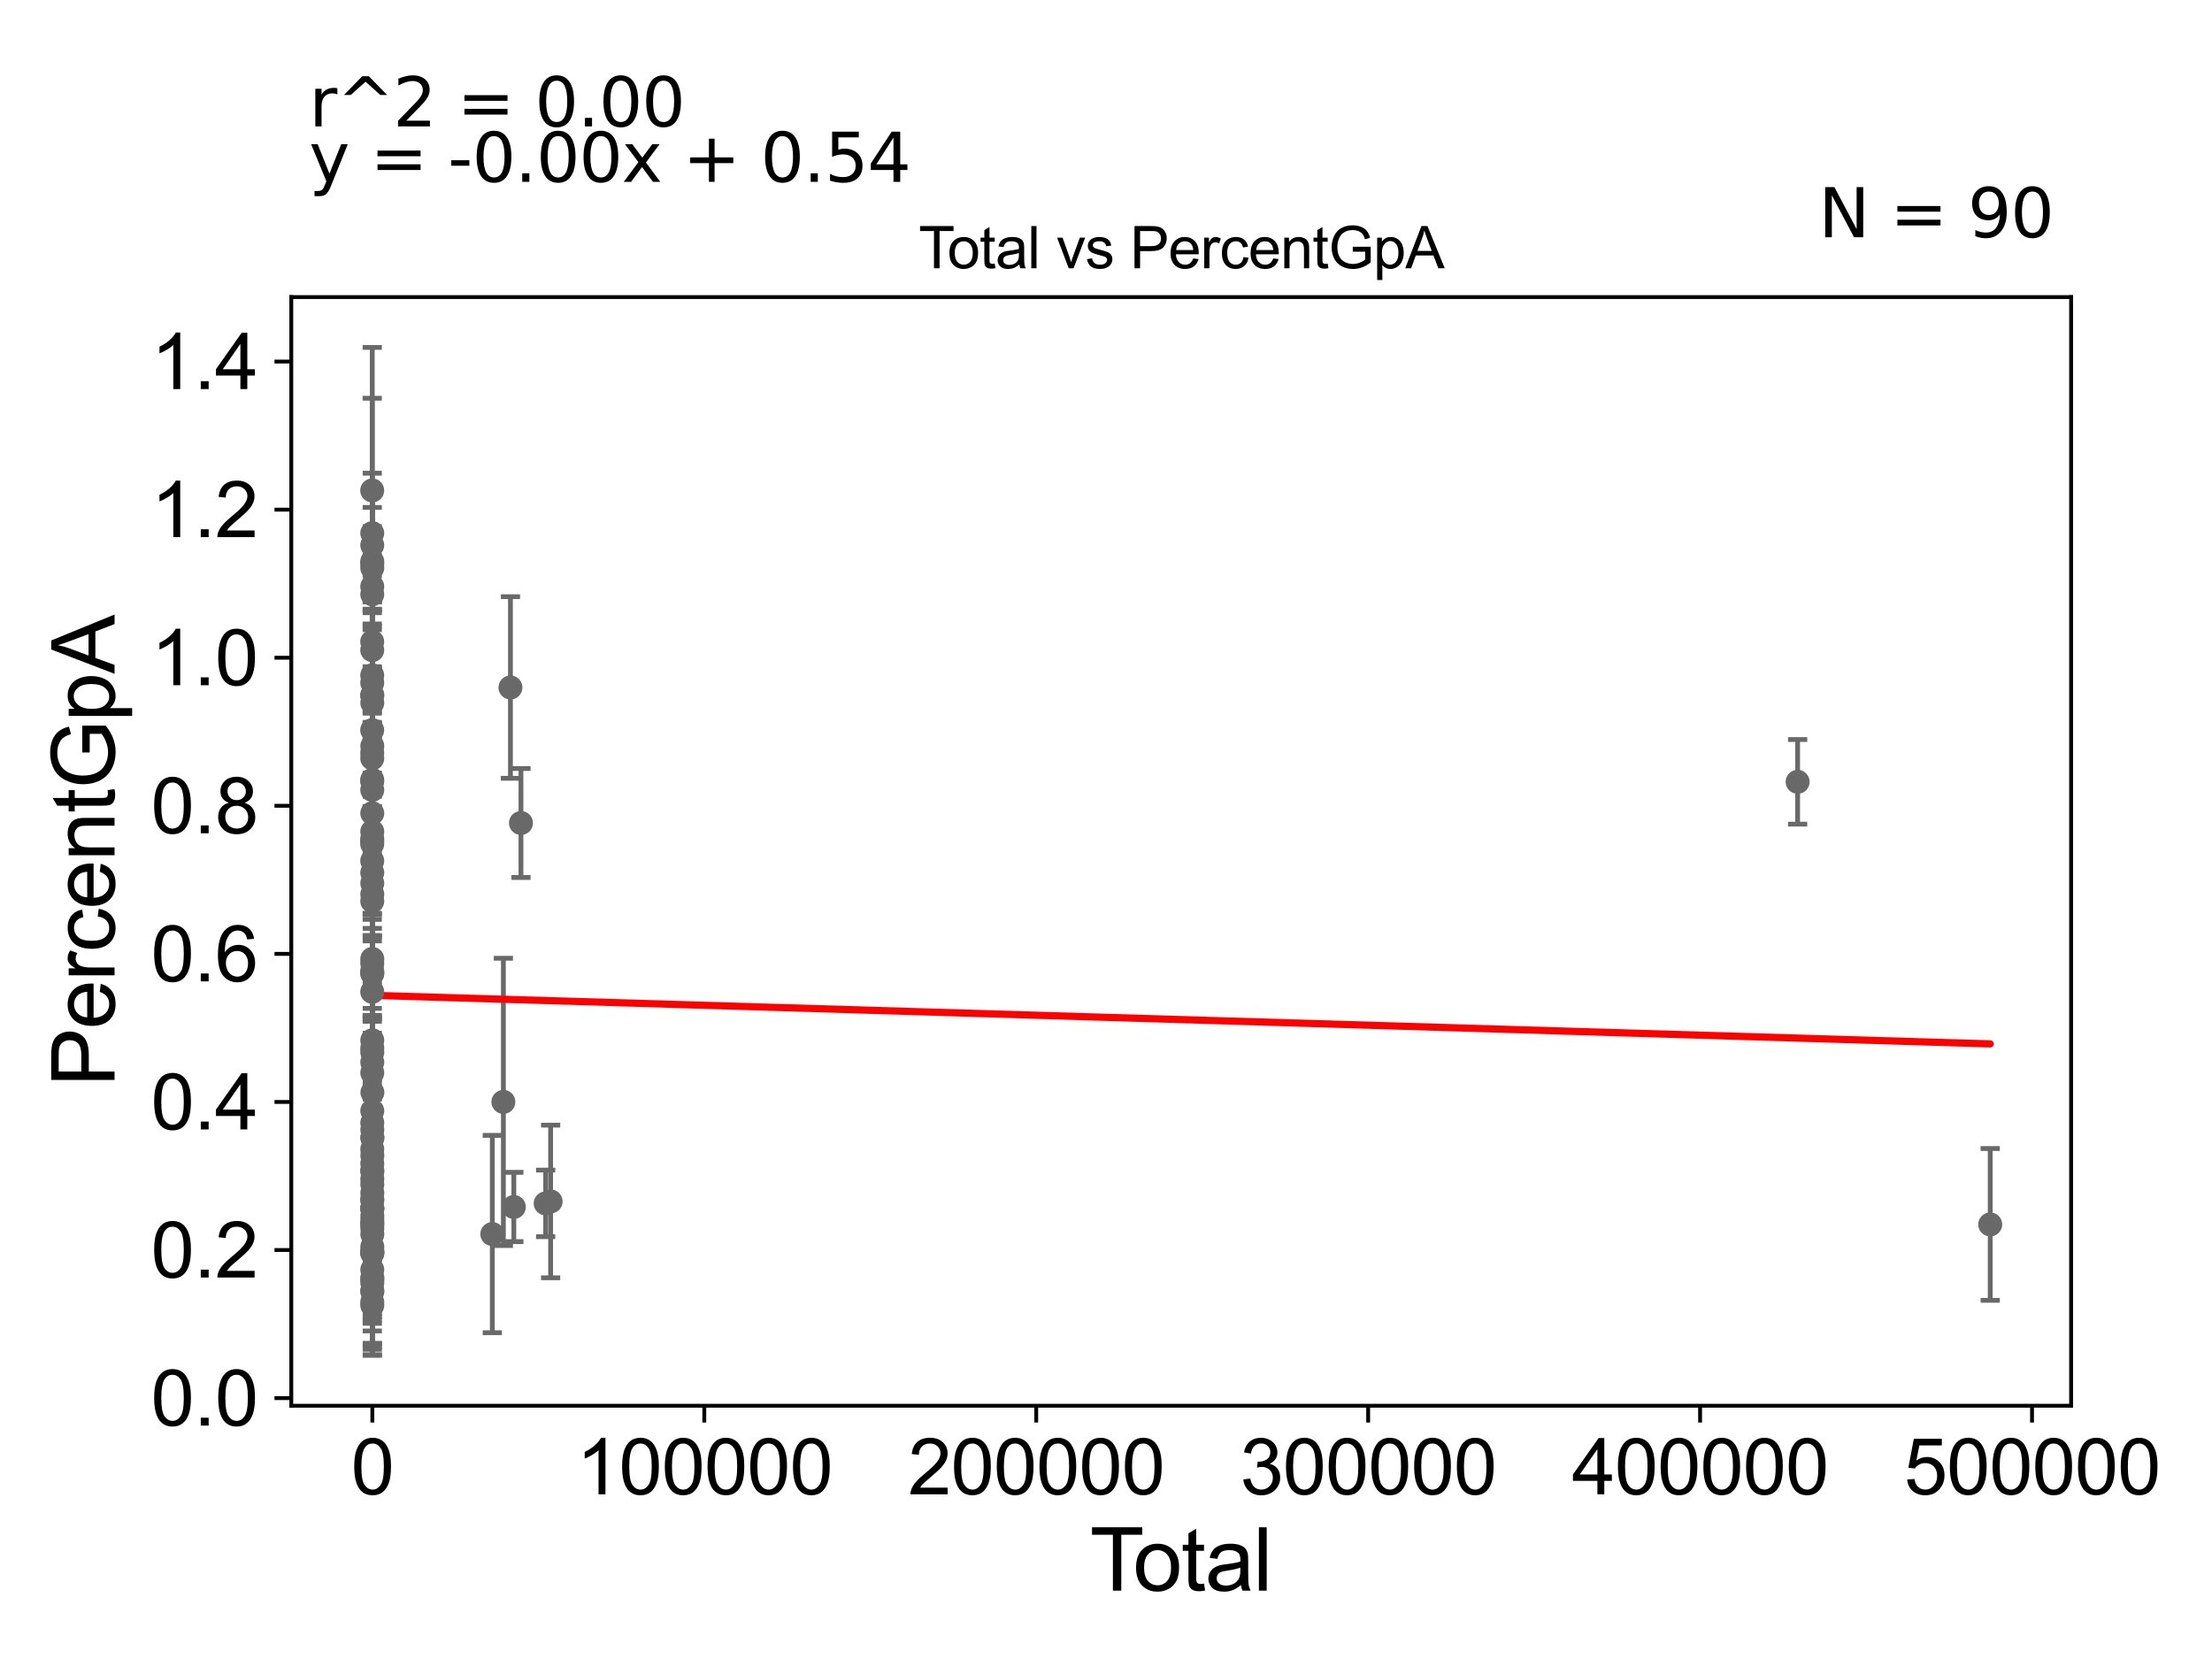 <?xml version="1.0" encoding="utf-8" standalone="no"?>
<!DOCTYPE svg PUBLIC "-//W3C//DTD SVG 1.1//EN"
  "http://www.w3.org/Graphics/SVG/1.1/DTD/svg11.dtd">
<svg xmlns:xlink="http://www.w3.org/1999/xlink" width="460.8pt" height="345.6pt" viewBox="0 0 460.8 345.6" xmlns="http://www.w3.org/2000/svg" version="1.1">
 <defs>
  <style type="text/css">*{stroke-linejoin: round; stroke-linecap: butt}</style>
 </defs>
 <g id="figure_1">
  <g id="patch_1">
   <path d="M 0 345.6 
L 460.8 345.6 
L 460.8 0 
L 0 0 
z
" style="fill: #ffffff"/>
  </g>
  <g id="axes_1">
   <g id="patch_2">
    <path d="M 60.68 292.84 
L 431.451 292.84 
L 431.451 61.886 
L 60.68 61.886 
z
" style="fill: #ffffff"/>
   </g>
   <g id="PathCollection_1">
    <defs>
     <path id="m4089f339bd" d="M 0 1.118 
C 0.297 1.118 0.581 1 0.791 0.791 
C 1 0.581 1.118 0.297 1.118 0 
C 1.118 -0.297 1 -0.581 0.791 -0.791 
C 0.581 -1 0.297 -1.118 0 -1.118 
C -0.297 -1.118 -0.581 -1 -0.791 -0.791 
C -1 -0.581 -1.118 -0.297 -1.118 0 
C -1.118 0.297 -1 0.581 -0.791 0.791 
C -0.581 1 -0.297 1.118 0 1.118 
z
" style="stroke: #696969"/>
    </defs>
    <g clip-path="url(#p1eb2d9d55f)">
     <use xlink:href="#m4089f339bd" x="77.533" y="152.085" style="fill: #696969; stroke: #696969"/>
     <use xlink:href="#m4089f339bd" x="77.559" y="219.205" style="fill: #696969; stroke: #696969"/>
     <use xlink:href="#m4089f339bd" x="77.559" y="251.658" style="fill: #696969; stroke: #696969"/>
     <use xlink:href="#m4089f339bd" x="77.559" y="269.068" style="fill: #696969; stroke: #696969"/>
     <use xlink:href="#m4089f339bd" x="77.558" y="250.083" style="fill: #696969; stroke: #696969"/>
     <use xlink:href="#m4089f339bd" x="77.558" y="245.576" style="fill: #696969; stroke: #696969"/>
     <use xlink:href="#m4089f339bd" x="77.558" y="155.411" style="fill: #696969; stroke: #696969"/>
     <use xlink:href="#m4089f339bd" x="77.558" y="260.899" style="fill: #696969; stroke: #696969"/>
     <use xlink:href="#m4089f339bd" x="77.557" y="199.761" style="fill: #696969; stroke: #696969"/>
     <use xlink:href="#m4089f339bd" x="77.557" y="261.005" style="fill: #696969; stroke: #696969"/>
     <use xlink:href="#m4089f339bd" x="77.559" y="268.858" style="fill: #696969; stroke: #696969"/>
     <use xlink:href="#m4089f339bd" x="77.557" y="267.211" style="fill: #696969; stroke: #696969"/>
     <use xlink:href="#m4089f339bd" x="77.556" y="251.792" style="fill: #696969; stroke: #696969"/>
     <use xlink:href="#m4089f339bd" x="77.556" y="254.879" style="fill: #696969; stroke: #696969"/>
     <use xlink:href="#m4089f339bd" x="77.555" y="264.505" style="fill: #696969; stroke: #696969"/>
     <use xlink:href="#m4089f339bd" x="77.555" y="202.812" style="fill: #696969; stroke: #696969"/>
     <use xlink:href="#m4089f339bd" x="77.555" y="251.805" style="fill: #696969; stroke: #696969"/>
     <use xlink:href="#m4089f339bd" x="77.555" y="221.283" style="fill: #696969; stroke: #696969"/>
     <use xlink:href="#m4089f339bd" x="77.555" y="271.913" style="fill: #696969; stroke: #696969"/>
     <use xlink:href="#m4089f339bd" x="77.554" y="261.082" style="fill: #696969; stroke: #696969"/>
     <use xlink:href="#m4089f339bd" x="77.554" y="242.386" style="fill: #696969; stroke: #696969"/>
     <use xlink:href="#m4089f339bd" x="77.556" y="146.427" style="fill: #696969; stroke: #696969"/>
     <use xlink:href="#m4089f339bd" x="77.554" y="218.319" style="fill: #696969; stroke: #696969"/>
     <use xlink:href="#m4089f339bd" x="77.559" y="246.707" style="fill: #696969; stroke: #696969"/>
     <use xlink:href="#m4089f339bd" x="77.562" y="259.733" style="fill: #696969; stroke: #696969"/>
     <use xlink:href="#m4089f339bd" x="114.705" y="250.29" style="fill: #696969; stroke: #696969"/>
     <use xlink:href="#m4089f339bd" x="113.673" y="250.69" style="fill: #696969; stroke: #696969"/>
     <use xlink:href="#m4089f339bd" x="108.526" y="171.447" style="fill: #696969; stroke: #696969"/>
     <use xlink:href="#m4089f339bd" x="107.04" y="251.437" style="fill: #696969; stroke: #696969"/>
     <use xlink:href="#m4089f339bd" x="106.334" y="143.216" style="fill: #696969; stroke: #696969"/>
     <use xlink:href="#m4089f339bd" x="104.862" y="229.546" style="fill: #696969; stroke: #696969"/>
     <use xlink:href="#m4089f339bd" x="102.557" y="257.072" style="fill: #696969; stroke: #696969"/>
     <use xlink:href="#m4089f339bd" x="77.577" y="227.564" style="fill: #696969; stroke: #696969"/>
     <use xlink:href="#m4089f339bd" x="77.572" y="236.931" style="fill: #696969; stroke: #696969"/>
     <use xlink:href="#m4089f339bd" x="77.56" y="235.352" style="fill: #696969; stroke: #696969"/>
     <use xlink:href="#m4089f339bd" x="77.571" y="254.248" style="fill: #696969; stroke: #696969"/>
     <use xlink:href="#m4089f339bd" x="77.57" y="260.576" style="fill: #696969; stroke: #696969"/>
     <use xlink:href="#m4089f339bd" x="77.567" y="253.319" style="fill: #696969; stroke: #696969"/>
     <use xlink:href="#m4089f339bd" x="77.567" y="266.47" style="fill: #696969; stroke: #696969"/>
     <use xlink:href="#m4089f339bd" x="77.566" y="243.993" style="fill: #696969; stroke: #696969"/>
     <use xlink:href="#m4089f339bd" x="77.566" y="240.734" style="fill: #696969; stroke: #696969"/>
     <use xlink:href="#m4089f339bd" x="77.563" y="266.18" style="fill: #696969; stroke: #696969"/>
     <use xlink:href="#m4089f339bd" x="77.562" y="257.123" style="fill: #696969; stroke: #696969"/>
     <use xlink:href="#m4089f339bd" x="77.562" y="255.866" style="fill: #696969; stroke: #696969"/>
     <use xlink:href="#m4089f339bd" x="77.562" y="248.501" style="fill: #696969; stroke: #696969"/>
     <use xlink:href="#m4089f339bd" x="77.57" y="237.051" style="fill: #696969; stroke: #696969"/>
     <use xlink:href="#m4089f339bd" x="374.48" y="162.871" style="fill: #696969; stroke: #696969"/>
     <use xlink:href="#m4089f339bd" x="77.554" y="255.048" style="fill: #696969; stroke: #696969"/>
     <use xlink:href="#m4089f339bd" x="77.553" y="183.99" style="fill: #696969; stroke: #696969"/>
     <use xlink:href="#m4089f339bd" x="77.553" y="233.898" style="fill: #696969; stroke: #696969"/>
     <use xlink:href="#m4089f339bd" x="77.546" y="243.843" style="fill: #696969; stroke: #696969"/>
     <use xlink:href="#m4089f339bd" x="77.546" y="164.558" style="fill: #696969; stroke: #696969"/>
     <use xlink:href="#m4089f339bd" x="77.545" y="116.955" style="fill: #696969; stroke: #696969"/>
     <use xlink:href="#m4089f339bd" x="77.545" y="142.24" style="fill: #696969; stroke: #696969"/>
     <use xlink:href="#m4089f339bd" x="77.545" y="122.176" style="fill: #696969; stroke: #696969"/>
     <use xlink:href="#m4089f339bd" x="77.544" y="175.236" style="fill: #696969; stroke: #696969"/>
     <use xlink:href="#m4089f339bd" x="77.544" y="206.62" style="fill: #696969; stroke: #696969"/>
     <use xlink:href="#m4089f339bd" x="77.546" y="156.844" style="fill: #696969; stroke: #696969"/>
     <use xlink:href="#m4089f339bd" x="77.544" y="162.447" style="fill: #696969; stroke: #696969"/>
     <use xlink:href="#m4089f339bd" x="77.543" y="174.767" style="fill: #696969; stroke: #696969"/>
     <use xlink:href="#m4089f339bd" x="77.543" y="202.253" style="fill: #696969; stroke: #696969"/>
     <use xlink:href="#m4089f339bd" x="77.543" y="162.774" style="fill: #696969; stroke: #696969"/>
     <use xlink:href="#m4089f339bd" x="77.541" y="179.32" style="fill: #696969; stroke: #696969"/>
     <use xlink:href="#m4089f339bd" x="77.541" y="140.688" style="fill: #696969; stroke: #696969"/>
     <use xlink:href="#m4089f339bd" x="77.538" y="175.83" style="fill: #696969; stroke: #696969"/>
     <use xlink:href="#m4089f339bd" x="77.538" y="102.168" style="fill: #696969; stroke: #696969"/>
     <use xlink:href="#m4089f339bd" x="77.537" y="133.684" style="fill: #696969; stroke: #696969"/>
     <use xlink:href="#m4089f339bd" x="77.543" y="135.434" style="fill: #696969; stroke: #696969"/>
     <use xlink:href="#m4089f339bd" x="77.547" y="157.99" style="fill: #696969; stroke: #696969"/>
     <use xlink:href="#m4089f339bd" x="77.546" y="111.061" style="fill: #696969; stroke: #696969"/>
     <use xlink:href="#m4089f339bd" x="77.548" y="113.565" style="fill: #696969; stroke: #696969"/>
     <use xlink:href="#m4089f339bd" x="77.552" y="249.776" style="fill: #696969; stroke: #696969"/>
     <use xlink:href="#m4089f339bd" x="77.552" y="223.476" style="fill: #696969; stroke: #696969"/>
     <use xlink:href="#m4089f339bd" x="77.552" y="202.733" style="fill: #696969; stroke: #696969"/>
     <use xlink:href="#m4089f339bd" x="77.552" y="118.299" style="fill: #696969; stroke: #696969"/>
     <use xlink:href="#m4089f339bd" x="77.552" y="186.284" style="fill: #696969; stroke: #696969"/>
     <use xlink:href="#m4089f339bd" x="77.551" y="173.24" style="fill: #696969; stroke: #696969"/>
     <use xlink:href="#m4089f339bd" x="77.551" y="169.411" style="fill: #696969; stroke: #696969"/>
     <use xlink:href="#m4089f339bd" x="77.547" y="144.781" style="fill: #696969; stroke: #696969"/>
     <use xlink:href="#m4089f339bd" x="77.551" y="200.678" style="fill: #696969; stroke: #696969"/>
     <use xlink:href="#m4089f339bd" x="77.551" y="144.913" style="fill: #696969; stroke: #696969"/>
     <use xlink:href="#m4089f339bd" x="414.598" y="255.07" style="fill: #696969; stroke: #696969"/>
     <use xlink:href="#m4089f339bd" x="77.548" y="117.389" style="fill: #696969; stroke: #696969"/>
     <use xlink:href="#m4089f339bd" x="77.55" y="181.787" style="fill: #696969; stroke: #696969"/>
     <use xlink:href="#m4089f339bd" x="77.55" y="231.41" style="fill: #696969; stroke: #696969"/>
     <use xlink:href="#m4089f339bd" x="77.549" y="123.809" style="fill: #696969; stroke: #696969"/>
     <use xlink:href="#m4089f339bd" x="77.549" y="187.725" style="fill: #696969; stroke: #696969"/>
     <use xlink:href="#m4089f339bd" x="77.549" y="271.252" style="fill: #696969; stroke: #696969"/>
     <use xlink:href="#m4089f339bd" x="77.55" y="239.387" style="fill: #696969; stroke: #696969"/>
     <use xlink:href="#m4089f339bd" x="77.55" y="216.711" style="fill: #696969; stroke: #696969"/>
    </g>
   </g>
   <g id="matplotlib.axis_1">
    <g id="xtick_1">
     <g id="line2d_1">
      <defs>
       <path id="m05e4fdd077" d="M 0 0 
L 0 3.5 
" style="stroke: #000000; stroke-width: 0.8"/>
      </defs>
      <g>
       <use xlink:href="#m05e4fdd077" x="77.566" y="292.84" style="stroke: #000000; stroke-width: 0.8"/>
      </g>
     </g>
     <g id="text_1">
      <!-- 0 -->
      <g transform="translate(73.118 311.293)scale(0.16 -0.16)">
       <defs>
        <path id="ArialMT-30" d="M 266 2259 
Q 266 3072 433 3567 
Q 600 4063 929 4331 
Q 1259 4600 1759 4600 
Q 2128 4600 2406 4451 
Q 2684 4303 2865 4023 
Q 3047 3744 3150 3342 
Q 3253 2941 3253 2259 
Q 3253 1453 3087 958 
Q 2922 463 2592 192 
Q 2263 -78 1759 -78 
Q 1097 -78 719 397 
Q 266 969 266 2259 
z
M 844 2259 
Q 844 1131 1108 757 
Q 1372 384 1759 384 
Q 2147 384 2411 759 
Q 2675 1134 2675 2259 
Q 2675 3391 2411 3762 
Q 2147 4134 1753 4134 
Q 1366 4134 1134 3806 
Q 844 3388 844 2259 
z
" transform="scale(0.016)"/>
       </defs>
       <use xlink:href="#ArialMT-30"/>
      </g>
     </g>
    </g>
    <g id="xtick_2">
     <g id="line2d_2">
      <g>
       <use xlink:href="#m05e4fdd077" x="146.715" y="292.84" style="stroke: #000000; stroke-width: 0.8"/>
      </g>
     </g>
     <g id="text_2">
      <!-- 100000 -->
      <g transform="translate(120.022 311.293)scale(0.16 -0.16)">
       <defs>
        <path id="ArialMT-31" d="M 2384 0 
L 1822 0 
L 1822 3584 
Q 1619 3391 1289 3197 
Q 959 3003 697 2906 
L 697 3450 
Q 1169 3672 1522 3987 
Q 1875 4303 2022 4600 
L 2384 4600 
L 2384 0 
z
" transform="scale(0.016)"/>
       </defs>
       <use xlink:href="#ArialMT-31"/>
       <use xlink:href="#ArialMT-30" x="55.615"/>
       <use xlink:href="#ArialMT-30" x="111.23"/>
       <use xlink:href="#ArialMT-30" x="166.846"/>
       <use xlink:href="#ArialMT-30" x="222.461"/>
       <use xlink:href="#ArialMT-30" x="278.076"/>
      </g>
     </g>
    </g>
    <g id="xtick_3">
     <g id="line2d_3">
      <g>
       <use xlink:href="#m05e4fdd077" x="215.863" y="292.84" style="stroke: #000000; stroke-width: 0.8"/>
      </g>
     </g>
     <g id="text_3">
      <!-- 200000 -->
      <g transform="translate(189.171 311.293)scale(0.16 -0.16)">
       <defs>
        <path id="ArialMT-32" d="M 3222 541 
L 3222 0 
L 194 0 
Q 188 203 259 391 
Q 375 700 629 1000 
Q 884 1300 1366 1694 
Q 2113 2306 2375 2664 
Q 2638 3022 2638 3341 
Q 2638 3675 2398 3904 
Q 2159 4134 1775 4134 
Q 1369 4134 1125 3890 
Q 881 3647 878 3216 
L 300 3275 
Q 359 3922 746 4261 
Q 1134 4600 1788 4600 
Q 2447 4600 2831 4234 
Q 3216 3869 3216 3328 
Q 3216 3053 3103 2787 
Q 2991 2522 2730 2228 
Q 2469 1934 1863 1422 
Q 1356 997 1212 845 
Q 1069 694 975 541 
L 3222 541 
z
" transform="scale(0.016)"/>
       </defs>
       <use xlink:href="#ArialMT-32"/>
       <use xlink:href="#ArialMT-30" x="55.615"/>
       <use xlink:href="#ArialMT-30" x="111.23"/>
       <use xlink:href="#ArialMT-30" x="166.846"/>
       <use xlink:href="#ArialMT-30" x="222.461"/>
       <use xlink:href="#ArialMT-30" x="278.076"/>
      </g>
     </g>
    </g>
    <g id="xtick_4">
     <g id="line2d_4">
      <g>
       <use xlink:href="#m05e4fdd077" x="285.012" y="292.84" style="stroke: #000000; stroke-width: 0.8"/>
      </g>
     </g>
     <g id="text_4">
      <!-- 300000 -->
      <g transform="translate(258.319 311.293)scale(0.16 -0.16)">
       <defs>
        <path id="ArialMT-33" d="M 269 1209 
L 831 1284 
Q 928 806 1161 595 
Q 1394 384 1728 384 
Q 2125 384 2398 659 
Q 2672 934 2672 1341 
Q 2672 1728 2419 1979 
Q 2166 2231 1775 2231 
Q 1616 2231 1378 2169 
L 1441 2663 
Q 1497 2656 1531 2656 
Q 1891 2656 2178 2843 
Q 2466 3031 2466 3422 
Q 2466 3731 2256 3934 
Q 2047 4138 1716 4138 
Q 1388 4138 1169 3931 
Q 950 3725 888 3313 
L 325 3413 
Q 428 3978 793 4289 
Q 1159 4600 1703 4600 
Q 2078 4600 2393 4439 
Q 2709 4278 2876 4000 
Q 3044 3722 3044 3409 
Q 3044 3113 2884 2869 
Q 2725 2625 2413 2481 
Q 2819 2388 3044 2092 
Q 3269 1797 3269 1353 
Q 3269 753 2831 336 
Q 2394 -81 1725 -81 
Q 1122 -81 723 278 
Q 325 638 269 1209 
z
" transform="scale(0.016)"/>
       </defs>
       <use xlink:href="#ArialMT-33"/>
       <use xlink:href="#ArialMT-30" x="55.615"/>
       <use xlink:href="#ArialMT-30" x="111.23"/>
       <use xlink:href="#ArialMT-30" x="166.846"/>
       <use xlink:href="#ArialMT-30" x="222.461"/>
       <use xlink:href="#ArialMT-30" x="278.076"/>
      </g>
     </g>
    </g>
    <g id="xtick_5">
     <g id="line2d_5">
      <g>
       <use xlink:href="#m05e4fdd077" x="354.16" y="292.84" style="stroke: #000000; stroke-width: 0.8"/>
      </g>
     </g>
     <g id="text_5">
      <!-- 400000 -->
      <g transform="translate(327.468 311.293)scale(0.16 -0.16)">
       <defs>
        <path id="ArialMT-34" d="M 2069 0 
L 2069 1097 
L 81 1097 
L 81 1613 
L 2172 4581 
L 2631 4581 
L 2631 1613 
L 3250 1613 
L 3250 1097 
L 2631 1097 
L 2631 0 
L 2069 0 
z
M 2069 1613 
L 2069 3678 
L 634 1613 
L 2069 1613 
z
" transform="scale(0.016)"/>
       </defs>
       <use xlink:href="#ArialMT-34"/>
       <use xlink:href="#ArialMT-30" x="55.615"/>
       <use xlink:href="#ArialMT-30" x="111.23"/>
       <use xlink:href="#ArialMT-30" x="166.846"/>
       <use xlink:href="#ArialMT-30" x="222.461"/>
       <use xlink:href="#ArialMT-30" x="278.076"/>
      </g>
     </g>
    </g>
    <g id="xtick_6">
     <g id="line2d_6">
      <g>
       <use xlink:href="#m05e4fdd077" x="423.309" y="292.84" style="stroke: #000000; stroke-width: 0.8"/>
      </g>
     </g>
     <g id="text_6">
      <!-- 500000 -->
      <g transform="translate(396.616 311.293)scale(0.16 -0.16)">
       <defs>
        <path id="ArialMT-35" d="M 266 1200 
L 856 1250 
Q 922 819 1161 601 
Q 1400 384 1738 384 
Q 2144 384 2425 690 
Q 2706 997 2706 1503 
Q 2706 1984 2436 2262 
Q 2166 2541 1728 2541 
Q 1456 2541 1237 2417 
Q 1019 2294 894 2097 
L 366 2166 
L 809 4519 
L 3088 4519 
L 3088 3981 
L 1259 3981 
L 1013 2750 
Q 1425 3038 1878 3038 
Q 2478 3038 2890 2622 
Q 3303 2206 3303 1553 
Q 3303 931 2941 478 
Q 2500 -78 1738 -78 
Q 1113 -78 717 272 
Q 322 622 266 1200 
z
" transform="scale(0.016)"/>
       </defs>
       <use xlink:href="#ArialMT-35"/>
       <use xlink:href="#ArialMT-30" x="55.615"/>
       <use xlink:href="#ArialMT-30" x="111.23"/>
       <use xlink:href="#ArialMT-30" x="166.846"/>
       <use xlink:href="#ArialMT-30" x="222.461"/>
       <use xlink:href="#ArialMT-30" x="278.076"/>
      </g>
     </g>
    </g>
    <g id="text_7">
     <!-- Total -->
     <g transform="translate(227.06 331.357)scale(0.18 -0.18)">
      <defs>
       <path id="ArialMT-54" d="M 1659 0 
L 1659 4041 
L 150 4041 
L 150 4581 
L 3781 4581 
L 3781 4041 
L 2266 4041 
L 2266 0 
L 1659 0 
z
" transform="scale(0.016)"/>
       <path id="ArialMT-6f" d="M 213 1659 
Q 213 2581 725 3025 
Q 1153 3394 1769 3394 
Q 2453 3394 2887 2945 
Q 3322 2497 3322 1706 
Q 3322 1066 3130 698 
Q 2938 331 2570 128 
Q 2203 -75 1769 -75 
Q 1072 -75 642 372 
Q 213 819 213 1659 
z
M 791 1659 
Q 791 1022 1069 705 
Q 1347 388 1769 388 
Q 2188 388 2466 706 
Q 2744 1025 2744 1678 
Q 2744 2294 2464 2611 
Q 2184 2928 1769 2928 
Q 1347 2928 1069 2612 
Q 791 2297 791 1659 
z
" transform="scale(0.016)"/>
       <path id="ArialMT-74" d="M 1650 503 
L 1731 6 
Q 1494 -44 1306 -44 
Q 1000 -44 831 53 
Q 663 150 594 308 
Q 525 466 525 972 
L 525 2881 
L 113 2881 
L 113 3319 
L 525 3319 
L 525 4141 
L 1084 4478 
L 1084 3319 
L 1650 3319 
L 1650 2881 
L 1084 2881 
L 1084 941 
Q 1084 700 1114 631 
Q 1144 563 1211 522 
Q 1278 481 1403 481 
Q 1497 481 1650 503 
z
" transform="scale(0.016)"/>
       <path id="ArialMT-61" d="M 2588 409 
Q 2275 144 1986 34 
Q 1697 -75 1366 -75 
Q 819 -75 525 192 
Q 231 459 231 875 
Q 231 1119 342 1320 
Q 453 1522 633 1644 
Q 813 1766 1038 1828 
Q 1203 1872 1538 1913 
Q 2219 1994 2541 2106 
Q 2544 2222 2544 2253 
Q 2544 2597 2384 2738 
Q 2169 2928 1744 2928 
Q 1347 2928 1158 2789 
Q 969 2650 878 2297 
L 328 2372 
Q 403 2725 575 2942 
Q 747 3159 1072 3276 
Q 1397 3394 1825 3394 
Q 2250 3394 2515 3294 
Q 2781 3194 2906 3042 
Q 3031 2891 3081 2659 
Q 3109 2516 3109 2141 
L 3109 1391 
Q 3109 606 3145 398 
Q 3181 191 3288 0 
L 2700 0 
Q 2613 175 2588 409 
z
M 2541 1666 
Q 2234 1541 1622 1453 
Q 1275 1403 1131 1340 
Q 988 1278 909 1158 
Q 831 1038 831 891 
Q 831 666 1001 516 
Q 1172 366 1500 366 
Q 1825 366 2078 508 
Q 2331 650 2450 897 
Q 2541 1088 2541 1459 
L 2541 1666 
z
" transform="scale(0.016)"/>
       <path id="ArialMT-6c" d="M 409 0 
L 409 4581 
L 972 4581 
L 972 0 
L 409 0 
z
" transform="scale(0.016)"/>
      </defs>
      <use xlink:href="#ArialMT-54"/>
      <use xlink:href="#ArialMT-6f" x="49.959"/>
      <use xlink:href="#ArialMT-74" x="105.574"/>
      <use xlink:href="#ArialMT-61" x="133.357"/>
      <use xlink:href="#ArialMT-6c" x="188.973"/>
     </g>
    </g>
   </g>
   <g id="matplotlib.axis_2">
    <g id="ytick_1">
     <g id="line2d_7">
      <defs>
       <path id="mdeb6a4035e" d="M 0 0 
L -3.5 0 
" style="stroke: #000000; stroke-width: 0.8"/>
      </defs>
      <g>
       <use xlink:href="#mdeb6a4035e" x="60.68" y="291.251" style="stroke: #000000; stroke-width: 0.8"/>
      </g>
     </g>
     <g id="text_8">
      <!-- 0.0 -->
      <g transform="translate(31.44 296.977)scale(0.16 -0.16)">
       <defs>
        <path id="ArialMT-2e" d="M 581 0 
L 581 641 
L 1222 641 
L 1222 0 
L 581 0 
z
" transform="scale(0.016)"/>
       </defs>
       <use xlink:href="#ArialMT-30"/>
       <use xlink:href="#ArialMT-2e" x="55.615"/>
       <use xlink:href="#ArialMT-30" x="83.398"/>
      </g>
     </g>
    </g>
    <g id="ytick_2">
     <g id="line2d_8">
      <g>
       <use xlink:href="#mdeb6a4035e" x="60.68" y="260.404" style="stroke: #000000; stroke-width: 0.8"/>
      </g>
     </g>
     <g id="text_9">
      <!-- 0.2 -->
      <g transform="translate(31.44 266.13)scale(0.16 -0.16)">
       <use xlink:href="#ArialMT-30"/>
       <use xlink:href="#ArialMT-2e" x="55.615"/>
       <use xlink:href="#ArialMT-32" x="83.398"/>
      </g>
     </g>
    </g>
    <g id="ytick_3">
     <g id="line2d_9">
      <g>
       <use xlink:href="#mdeb6a4035e" x="60.68" y="229.557" style="stroke: #000000; stroke-width: 0.8"/>
      </g>
     </g>
     <g id="text_10">
      <!-- 0.4 -->
      <g transform="translate(31.44 235.283)scale(0.16 -0.16)">
       <use xlink:href="#ArialMT-30"/>
       <use xlink:href="#ArialMT-2e" x="55.615"/>
       <use xlink:href="#ArialMT-34" x="83.398"/>
      </g>
     </g>
    </g>
    <g id="ytick_4">
     <g id="line2d_10">
      <g>
       <use xlink:href="#mdeb6a4035e" x="60.68" y="198.71" style="stroke: #000000; stroke-width: 0.8"/>
      </g>
     </g>
     <g id="text_11">
      <!-- 0.6 -->
      <g transform="translate(31.44 204.436)scale(0.16 -0.16)">
       <defs>
        <path id="ArialMT-36" d="M 3184 3459 
L 2625 3416 
Q 2550 3747 2413 3897 
Q 2184 4138 1850 4138 
Q 1581 4138 1378 3988 
Q 1113 3794 959 3422 
Q 806 3050 800 2363 
Q 1003 2672 1297 2822 
Q 1591 2972 1913 2972 
Q 2475 2972 2870 2558 
Q 3266 2144 3266 1488 
Q 3266 1056 3080 686 
Q 2894 316 2569 119 
Q 2244 -78 1831 -78 
Q 1128 -78 684 439 
Q 241 956 241 2144 
Q 241 3472 731 4075 
Q 1159 4600 1884 4600 
Q 2425 4600 2770 4297 
Q 3116 3994 3184 3459 
z
M 888 1484 
Q 888 1194 1011 928 
Q 1134 663 1356 523 
Q 1578 384 1822 384 
Q 2178 384 2434 671 
Q 2691 959 2691 1453 
Q 2691 1928 2437 2201 
Q 2184 2475 1800 2475 
Q 1419 2475 1153 2201 
Q 888 1928 888 1484 
z
" transform="scale(0.016)"/>
       </defs>
       <use xlink:href="#ArialMT-30"/>
       <use xlink:href="#ArialMT-2e" x="55.615"/>
       <use xlink:href="#ArialMT-36" x="83.398"/>
      </g>
     </g>
    </g>
    <g id="ytick_5">
     <g id="line2d_11">
      <g>
       <use xlink:href="#mdeb6a4035e" x="60.68" y="167.863" style="stroke: #000000; stroke-width: 0.8"/>
      </g>
     </g>
     <g id="text_12">
      <!-- 0.8 -->
      <g transform="translate(31.44 173.589)scale(0.16 -0.16)">
       <defs>
        <path id="ArialMT-38" d="M 1131 2484 
Q 781 2613 612 2850 
Q 444 3088 444 3419 
Q 444 3919 803 4259 
Q 1163 4600 1759 4600 
Q 2359 4600 2725 4251 
Q 3091 3903 3091 3403 
Q 3091 3084 2923 2848 
Q 2756 2613 2416 2484 
Q 2838 2347 3058 2040 
Q 3278 1734 3278 1309 
Q 3278 722 2862 322 
Q 2447 -78 1769 -78 
Q 1091 -78 675 323 
Q 259 725 259 1325 
Q 259 1772 486 2073 
Q 713 2375 1131 2484 
z
M 1019 3438 
Q 1019 3113 1228 2906 
Q 1438 2700 1772 2700 
Q 2097 2700 2305 2904 
Q 2513 3109 2513 3406 
Q 2513 3716 2298 3927 
Q 2084 4138 1766 4138 
Q 1444 4138 1231 3931 
Q 1019 3725 1019 3438 
z
M 838 1322 
Q 838 1081 952 856 
Q 1066 631 1291 507 
Q 1516 384 1775 384 
Q 2178 384 2440 643 
Q 2703 903 2703 1303 
Q 2703 1709 2433 1975 
Q 2163 2241 1756 2241 
Q 1359 2241 1098 1978 
Q 838 1716 838 1322 
z
" transform="scale(0.016)"/>
       </defs>
       <use xlink:href="#ArialMT-30"/>
       <use xlink:href="#ArialMT-2e" x="55.615"/>
       <use xlink:href="#ArialMT-38" x="83.398"/>
      </g>
     </g>
    </g>
    <g id="ytick_6">
     <g id="line2d_12">
      <g>
       <use xlink:href="#mdeb6a4035e" x="60.68" y="137.016" style="stroke: #000000; stroke-width: 0.8"/>
      </g>
     </g>
     <g id="text_13">
      <!-- 1.0 -->
      <g transform="translate(31.44 142.742)scale(0.16 -0.16)">
       <use xlink:href="#ArialMT-31"/>
       <use xlink:href="#ArialMT-2e" x="55.615"/>
       <use xlink:href="#ArialMT-30" x="83.398"/>
      </g>
     </g>
    </g>
    <g id="ytick_7">
     <g id="line2d_13">
      <g>
       <use xlink:href="#mdeb6a4035e" x="60.68" y="106.169" style="stroke: #000000; stroke-width: 0.8"/>
      </g>
     </g>
     <g id="text_14">
      <!-- 1.2 -->
      <g transform="translate(31.44 111.895)scale(0.16 -0.16)">
       <use xlink:href="#ArialMT-31"/>
       <use xlink:href="#ArialMT-2e" x="55.615"/>
       <use xlink:href="#ArialMT-32" x="83.398"/>
      </g>
     </g>
    </g>
    <g id="ytick_8">
     <g id="line2d_14">
      <g>
       <use xlink:href="#mdeb6a4035e" x="60.68" y="75.322" style="stroke: #000000; stroke-width: 0.8"/>
      </g>
     </g>
     <g id="text_15">
      <!-- 1.4 -->
      <g transform="translate(31.44 81.048)scale(0.16 -0.16)">
       <use xlink:href="#ArialMT-31"/>
       <use xlink:href="#ArialMT-2e" x="55.615"/>
       <use xlink:href="#ArialMT-34" x="83.398"/>
      </g>
     </g>
    </g>
    <g id="text_16">
     <!-- PercentGpA -->
     <g transform="translate(23.863 226.386)rotate(-90)scale(0.18 -0.18)">
      <defs>
       <path id="ArialMT-50" d="M 494 0 
L 494 4581 
L 2222 4581 
Q 2678 4581 2919 4538 
Q 3256 4481 3484 4323 
Q 3713 4166 3852 3881 
Q 3991 3597 3991 3256 
Q 3991 2672 3619 2267 
Q 3247 1863 2275 1863 
L 1100 1863 
L 1100 0 
L 494 0 
z
M 1100 2403 
L 2284 2403 
Q 2872 2403 3119 2622 
Q 3366 2841 3366 3238 
Q 3366 3525 3220 3729 
Q 3075 3934 2838 4000 
Q 2684 4041 2272 4041 
L 1100 4041 
L 1100 2403 
z
" transform="scale(0.016)"/>
       <path id="ArialMT-65" d="M 2694 1069 
L 3275 997 
Q 3138 488 2766 206 
Q 2394 -75 1816 -75 
Q 1088 -75 661 373 
Q 234 822 234 1631 
Q 234 2469 665 2931 
Q 1097 3394 1784 3394 
Q 2450 3394 2872 2941 
Q 3294 2488 3294 1666 
Q 3294 1616 3291 1516 
L 816 1516 
Q 847 969 1125 678 
Q 1403 388 1819 388 
Q 2128 388 2347 550 
Q 2566 713 2694 1069 
z
M 847 1978 
L 2700 1978 
Q 2663 2397 2488 2606 
Q 2219 2931 1791 2931 
Q 1403 2931 1139 2672 
Q 875 2413 847 1978 
z
" transform="scale(0.016)"/>
       <path id="ArialMT-72" d="M 416 0 
L 416 3319 
L 922 3319 
L 922 2816 
Q 1116 3169 1280 3281 
Q 1444 3394 1641 3394 
Q 1925 3394 2219 3213 
L 2025 2691 
Q 1819 2813 1613 2813 
Q 1428 2813 1281 2702 
Q 1134 2591 1072 2394 
Q 978 2094 978 1738 
L 978 0 
L 416 0 
z
" transform="scale(0.016)"/>
       <path id="ArialMT-63" d="M 2588 1216 
L 3141 1144 
Q 3050 572 2676 248 
Q 2303 -75 1759 -75 
Q 1078 -75 664 370 
Q 250 816 250 1647 
Q 250 2184 428 2587 
Q 606 2991 970 3192 
Q 1334 3394 1763 3394 
Q 2303 3394 2647 3120 
Q 2991 2847 3088 2344 
L 2541 2259 
Q 2463 2594 2264 2762 
Q 2066 2931 1784 2931 
Q 1359 2931 1093 2626 
Q 828 2322 828 1663 
Q 828 994 1084 691 
Q 1341 388 1753 388 
Q 2084 388 2306 591 
Q 2528 794 2588 1216 
z
" transform="scale(0.016)"/>
       <path id="ArialMT-6e" d="M 422 0 
L 422 3319 
L 928 3319 
L 928 2847 
Q 1294 3394 1984 3394 
Q 2284 3394 2536 3286 
Q 2788 3178 2913 3003 
Q 3038 2828 3088 2588 
Q 3119 2431 3119 2041 
L 3119 0 
L 2556 0 
L 2556 2019 
Q 2556 2363 2490 2533 
Q 2425 2703 2258 2804 
Q 2091 2906 1866 2906 
Q 1506 2906 1245 2678 
Q 984 2450 984 1813 
L 984 0 
L 422 0 
z
" transform="scale(0.016)"/>
       <path id="ArialMT-47" d="M 2638 1797 
L 2638 2334 
L 4578 2338 
L 4578 638 
Q 4131 281 3656 101 
Q 3181 -78 2681 -78 
Q 2006 -78 1454 211 
Q 903 500 622 1047 
Q 341 1594 341 2269 
Q 341 2938 620 3517 
Q 900 4097 1425 4378 
Q 1950 4659 2634 4659 
Q 3131 4659 3532 4498 
Q 3934 4338 4162 4050 
Q 4391 3763 4509 3300 
L 3963 3150 
Q 3859 3500 3706 3700 
Q 3553 3900 3268 4020 
Q 2984 4141 2638 4141 
Q 2222 4141 1919 4014 
Q 1616 3888 1430 3681 
Q 1244 3475 1141 3228 
Q 966 2803 966 2306 
Q 966 1694 1177 1281 
Q 1388 869 1791 669 
Q 2194 469 2647 469 
Q 3041 469 3416 620 
Q 3791 772 3984 944 
L 3984 1797 
L 2638 1797 
z
" transform="scale(0.016)"/>
       <path id="ArialMT-70" d="M 422 -1272 
L 422 3319 
L 934 3319 
L 934 2888 
Q 1116 3141 1344 3267 
Q 1572 3394 1897 3394 
Q 2322 3394 2647 3175 
Q 2972 2956 3137 2557 
Q 3303 2159 3303 1684 
Q 3303 1175 3120 767 
Q 2938 359 2589 142 
Q 2241 -75 1856 -75 
Q 1575 -75 1351 44 
Q 1128 163 984 344 
L 984 -1272 
L 422 -1272 
z
M 931 1641 
Q 931 1000 1190 694 
Q 1450 388 1819 388 
Q 2194 388 2461 705 
Q 2728 1022 2728 1688 
Q 2728 2322 2467 2637 
Q 2206 2953 1844 2953 
Q 1484 2953 1207 2617 
Q 931 2281 931 1641 
z
" transform="scale(0.016)"/>
       <path id="ArialMT-41" d="M -9 0 
L 1750 4581 
L 2403 4581 
L 4278 0 
L 3588 0 
L 3053 1388 
L 1138 1388 
L 634 0 
L -9 0 
z
M 1313 1881 
L 2866 1881 
L 2388 3150 
Q 2169 3728 2063 4100 
Q 1975 3659 1816 3225 
L 1313 1881 
z
" transform="scale(0.016)"/>
      </defs>
      <use xlink:href="#ArialMT-50"/>
      <use xlink:href="#ArialMT-65" x="66.699"/>
      <use xlink:href="#ArialMT-72" x="122.314"/>
      <use xlink:href="#ArialMT-63" x="155.615"/>
      <use xlink:href="#ArialMT-65" x="205.615"/>
      <use xlink:href="#ArialMT-6e" x="261.23"/>
      <use xlink:href="#ArialMT-74" x="316.846"/>
      <use xlink:href="#ArialMT-47" x="344.629"/>
      <use xlink:href="#ArialMT-70" x="422.412"/>
      <use xlink:href="#ArialMT-41" x="478.027"/>
     </g>
    </g>
   </g>
   <g id="LineCollection_1">
    <path d="M 77.533 187.328 
L 77.533 116.843 
" clip-path="url(#p1eb2d9d55f)" style="fill: none; stroke: #696969"/>
    <path d="M 77.559 221.231 
L 77.559 217.18 
" clip-path="url(#p1eb2d9d55f)" style="fill: none; stroke: #696969"/>
    <path d="M 77.559 268.235 
L 77.559 235.081 
" clip-path="url(#p1eb2d9d55f)" style="fill: none; stroke: #696969"/>
    <path d="M 77.559 275.667 
L 77.559 262.468 
" clip-path="url(#p1eb2d9d55f)" style="fill: none; stroke: #696969"/>
    <path d="M 77.558 261.54 
L 77.558 238.625 
" clip-path="url(#p1eb2d9d55f)" style="fill: none; stroke: #696969"/>
    <path d="M 77.558 260.2 
L 77.558 230.953 
" clip-path="url(#p1eb2d9d55f)" style="fill: none; stroke: #696969"/>
    <path d="M 77.558 165.868 
L 77.558 144.955 
" clip-path="url(#p1eb2d9d55f)" style="fill: none; stroke: #696969"/>
    <path d="M 77.558 266.678 
L 77.558 255.119 
" clip-path="url(#p1eb2d9d55f)" style="fill: none; stroke: #696969"/>
    <path d="M 77.557 204.4 
L 77.557 195.121 
" clip-path="url(#p1eb2d9d55f)" style="fill: none; stroke: #696969"/>
    <path d="M 77.557 265.914 
L 77.557 256.095 
" clip-path="url(#p1eb2d9d55f)" style="fill: none; stroke: #696969"/>
    <path d="M 77.559 281.093 
L 77.559 256.623 
" clip-path="url(#p1eb2d9d55f)" style="fill: none; stroke: #696969"/>
    <path d="M 77.557 280.568 
L 77.557 253.854 
" clip-path="url(#p1eb2d9d55f)" style="fill: none; stroke: #696969"/>
    <path d="M 77.556 255.422 
L 77.556 248.162 
" clip-path="url(#p1eb2d9d55f)" style="fill: none; stroke: #696969"/>
    <path d="M 77.556 260.949 
L 77.556 248.81 
" clip-path="url(#p1eb2d9d55f)" style="fill: none; stroke: #696969"/>
    <path d="M 77.555 277.26 
L 77.555 251.75 
" clip-path="url(#p1eb2d9d55f)" style="fill: none; stroke: #696969"/>
    <path d="M 77.555 212.229 
L 77.555 193.395 
" clip-path="url(#p1eb2d9d55f)" style="fill: none; stroke: #696969"/>
    <path d="M 77.555 261.754 
L 77.555 241.856 
" clip-path="url(#p1eb2d9d55f)" style="fill: none; stroke: #696969"/>
    <path d="M 77.555 237.279 
L 77.555 205.287 
" clip-path="url(#p1eb2d9d55f)" style="fill: none; stroke: #696969"/>
    <path d="M 77.555 279.898 
L 77.555 263.928 
" clip-path="url(#p1eb2d9d55f)" style="fill: none; stroke: #696969"/>
    <path d="M 77.554 269.167 
L 77.554 252.997 
" clip-path="url(#p1eb2d9d55f)" style="fill: none; stroke: #696969"/>
    <path d="M 77.554 246.321 
L 77.554 238.45 
" clip-path="url(#p1eb2d9d55f)" style="fill: none; stroke: #696969"/>
    <path d="M 77.556 153.685 
L 77.556 139.169 
" clip-path="url(#p1eb2d9d55f)" style="fill: none; stroke: #696969"/>
    <path d="M 77.554 233.514 
L 77.554 203.124 
" clip-path="url(#p1eb2d9d55f)" style="fill: none; stroke: #696969"/>
    <path d="M 77.559 264.444 
L 77.559 228.969 
" clip-path="url(#p1eb2d9d55f)" style="fill: none; stroke: #696969"/>
    <path d="M 77.562 274.292 
L 77.562 245.173 
" clip-path="url(#p1eb2d9d55f)" style="fill: none; stroke: #696969"/>
    <path d="M 114.705 266.193 
L 114.705 234.387 
" clip-path="url(#p1eb2d9d55f)" style="fill: none; stroke: #696969"/>
    <path d="M 113.673 257.627 
L 113.673 243.753 
" clip-path="url(#p1eb2d9d55f)" style="fill: none; stroke: #696969"/>
    <path d="M 108.526 182.797 
L 108.526 160.097 
" clip-path="url(#p1eb2d9d55f)" style="fill: none; stroke: #696969"/>
    <path d="M 107.04 258.652 
L 107.04 244.223 
" clip-path="url(#p1eb2d9d55f)" style="fill: none; stroke: #696969"/>
    <path d="M 106.334 162.13 
L 106.334 124.303 
" clip-path="url(#p1eb2d9d55f)" style="fill: none; stroke: #696969"/>
    <path d="M 104.862 259.464 
L 104.862 199.627 
" clip-path="url(#p1eb2d9d55f)" style="fill: none; stroke: #696969"/>
    <path d="M 102.557 277.625 
L 102.557 236.519 
" clip-path="url(#p1eb2d9d55f)" style="fill: none; stroke: #696969"/>
    <path d="M 77.577 234.091 
L 77.577 221.037 
" clip-path="url(#p1eb2d9d55f)" style="fill: none; stroke: #696969"/>
    <path d="M 77.572 249.016 
L 77.572 224.847 
" clip-path="url(#p1eb2d9d55f)" style="fill: none; stroke: #696969"/>
    <path d="M 77.56 238.531 
L 77.56 232.173 
" clip-path="url(#p1eb2d9d55f)" style="fill: none; stroke: #696969"/>
    <path d="M 77.571 268.543 
L 77.571 239.953 
" clip-path="url(#p1eb2d9d55f)" style="fill: none; stroke: #696969"/>
    <path d="M 77.57 269.786 
L 77.57 251.365 
" clip-path="url(#p1eb2d9d55f)" style="fill: none; stroke: #696969"/>
    <path d="M 77.567 262.338 
L 77.567 244.3 
" clip-path="url(#p1eb2d9d55f)" style="fill: none; stroke: #696969"/>
    <path d="M 77.567 279.858 
L 77.567 253.083 
" clip-path="url(#p1eb2d9d55f)" style="fill: none; stroke: #696969"/>
    <path d="M 77.566 254.451 
L 77.566 233.534 
" clip-path="url(#p1eb2d9d55f)" style="fill: none; stroke: #696969"/>
    <path d="M 77.566 243.009 
L 77.566 238.459 
" clip-path="url(#p1eb2d9d55f)" style="fill: none; stroke: #696969"/>
    <path d="M 77.563 282.212 
L 77.563 250.148 
" clip-path="url(#p1eb2d9d55f)" style="fill: none; stroke: #696969"/>
    <path d="M 77.562 273.639 
L 77.562 240.607 
" clip-path="url(#p1eb2d9d55f)" style="fill: none; stroke: #696969"/>
    <path d="M 77.562 268.421 
L 77.562 243.311 
" clip-path="url(#p1eb2d9d55f)" style="fill: none; stroke: #696969"/>
    <path d="M 77.562 253.473 
L 77.562 243.529 
" clip-path="url(#p1eb2d9d55f)" style="fill: none; stroke: #696969"/>
    <path d="M 77.57 252.249 
L 77.57 221.854 
" clip-path="url(#p1eb2d9d55f)" style="fill: none; stroke: #696969"/>
    <path d="M 374.48 171.679 
L 374.48 154.062 
" clip-path="url(#p1eb2d9d55f)" style="fill: none; stroke: #696969"/>
    <path d="M 77.554 263.622 
L 77.554 246.474 
" clip-path="url(#p1eb2d9d55f)" style="fill: none; stroke: #696969"/>
    <path d="M 77.553 194.887 
L 77.553 173.094 
" clip-path="url(#p1eb2d9d55f)" style="fill: none; stroke: #696969"/>
    <path d="M 77.553 242.104 
L 77.553 225.693 
" clip-path="url(#p1eb2d9d55f)" style="fill: none; stroke: #696969"/>
    <path d="M 77.546 274.926 
L 77.546 212.76 
" clip-path="url(#p1eb2d9d55f)" style="fill: none; stroke: #696969"/>
    <path d="M 77.546 165.095 
L 77.546 164.022 
" clip-path="url(#p1eb2d9d55f)" style="fill: none; stroke: #696969"/>
    <path d="M 77.545 131.177 
L 77.545 102.732 
" clip-path="url(#p1eb2d9d55f)" style="fill: none; stroke: #696969"/>
    <path d="M 77.545 154.04 
L 77.545 130.441 
" clip-path="url(#p1eb2d9d55f)" style="fill: none; stroke: #696969"/>
    <path d="M 77.545 145.78 
L 77.545 98.572 
" clip-path="url(#p1eb2d9d55f)" style="fill: none; stroke: #696969"/>
    <path d="M 77.544 186.797 
L 77.544 163.675 
" clip-path="url(#p1eb2d9d55f)" style="fill: none; stroke: #696969"/>
    <path d="M 77.544 211.891 
L 77.544 201.349 
" clip-path="url(#p1eb2d9d55f)" style="fill: none; stroke: #696969"/>
    <path d="M 77.546 165.418 
L 77.546 148.27 
" clip-path="url(#p1eb2d9d55f)" style="fill: none; stroke: #696969"/>
    <path d="M 77.544 191.525 
L 77.544 133.369 
" clip-path="url(#p1eb2d9d55f)" style="fill: none; stroke: #696969"/>
    <path d="M 77.543 200.963 
L 77.543 148.571 
" clip-path="url(#p1eb2d9d55f)" style="fill: none; stroke: #696969"/>
    <path d="M 77.543 215.73 
L 77.543 188.776 
" clip-path="url(#p1eb2d9d55f)" style="fill: none; stroke: #696969"/>
    <path d="M 77.543 169.261 
L 77.543 156.288 
" clip-path="url(#p1eb2d9d55f)" style="fill: none; stroke: #696969"/>
    <path d="M 77.541 190.54 
L 77.541 168.101 
" clip-path="url(#p1eb2d9d55f)" style="fill: none; stroke: #696969"/>
    <path d="M 77.541 151.4 
L 77.541 129.975 
" clip-path="url(#p1eb2d9d55f)" style="fill: none; stroke: #696969"/>
    <path d="M 77.538 183.065 
L 77.538 168.594 
" clip-path="url(#p1eb2d9d55f)" style="fill: none; stroke: #696969"/>
    <path d="M 77.538 121.37 
L 77.538 82.966 
" clip-path="url(#p1eb2d9d55f)" style="fill: none; stroke: #696969"/>
    <path d="M 77.537 151.69 
L 77.537 115.678 
" clip-path="url(#p1eb2d9d55f)" style="fill: none; stroke: #696969"/>
    <path d="M 77.543 143.753 
L 77.543 127.115 
" clip-path="url(#p1eb2d9d55f)" style="fill: none; stroke: #696969"/>
    <path d="M 77.547 169.061 
L 77.547 146.92 
" clip-path="url(#p1eb2d9d55f)" style="fill: none; stroke: #696969"/>
    <path d="M 77.546 116.413 
L 77.546 105.71 
" clip-path="url(#p1eb2d9d55f)" style="fill: none; stroke: #696969"/>
    <path d="M 77.548 125.394 
L 77.548 101.736 
" clip-path="url(#p1eb2d9d55f)" style="fill: none; stroke: #696969"/>
    <path d="M 77.552 257.895 
L 77.552 241.657 
" clip-path="url(#p1eb2d9d55f)" style="fill: none; stroke: #696969"/>
    <path d="M 77.552 236.887 
L 77.552 210.065 
" clip-path="url(#p1eb2d9d55f)" style="fill: none; stroke: #696969"/>
    <path d="M 77.552 215.229 
L 77.552 190.238 
" clip-path="url(#p1eb2d9d55f)" style="fill: none; stroke: #696969"/>
    <path d="M 77.552 126.904 
L 77.552 109.694 
" clip-path="url(#p1eb2d9d55f)" style="fill: none; stroke: #696969"/>
    <path d="M 77.552 200.3 
L 77.552 172.269 
" clip-path="url(#p1eb2d9d55f)" style="fill: none; stroke: #696969"/>
    <path d="M 77.551 196.01 
L 77.551 150.471 
" clip-path="url(#p1eb2d9d55f)" style="fill: none; stroke: #696969"/>
    <path d="M 77.551 177.785 
L 77.551 161.038 
" clip-path="url(#p1eb2d9d55f)" style="fill: none; stroke: #696969"/>
    <path d="M 77.547 150.678 
L 77.547 138.885 
" clip-path="url(#p1eb2d9d55f)" style="fill: none; stroke: #696969"/>
    <path d="M 77.551 215.983 
L 77.551 185.373 
" clip-path="url(#p1eb2d9d55f)" style="fill: none; stroke: #696969"/>
    <path d="M 77.551 164.419 
L 77.551 125.407 
" clip-path="url(#p1eb2d9d55f)" style="fill: none; stroke: #696969"/>
    <path d="M 414.598 270.883 
L 414.598 239.258 
" clip-path="url(#p1eb2d9d55f)" style="fill: none; stroke: #696969"/>
    <path d="M 77.548 162.395 
L 77.548 72.384 
" clip-path="url(#p1eb2d9d55f)" style="fill: none; stroke: #696969"/>
    <path d="M 77.55 187.292 
L 77.55 176.282 
" clip-path="url(#p1eb2d9d55f)" style="fill: none; stroke: #696969"/>
    <path d="M 77.55 234.234 
L 77.55 228.586 
" clip-path="url(#p1eb2d9d55f)" style="fill: none; stroke: #696969"/>
    <path d="M 77.549 127.642 
L 77.549 119.977 
" clip-path="url(#p1eb2d9d55f)" style="fill: none; stroke: #696969"/>
    <path d="M 77.549 207.429 
L 77.549 168.022 
" clip-path="url(#p1eb2d9d55f)" style="fill: none; stroke: #696969"/>
    <path d="M 77.549 282.342 
L 77.549 260.163 
" clip-path="url(#p1eb2d9d55f)" style="fill: none; stroke: #696969"/>
    <path d="M 77.55 255.488 
L 77.55 223.285 
" clip-path="url(#p1eb2d9d55f)" style="fill: none; stroke: #696969"/>
    <path d="M 77.55 221.899 
L 77.55 211.522 
" clip-path="url(#p1eb2d9d55f)" style="fill: none; stroke: #696969"/>
   </g>
   <g id="line2d_15">
    <defs>
     <path id="m87cdcb34d5" d="M 2 0 
L -2 -0 
" style="stroke: #696969"/>
    </defs>
    <g clip-path="url(#p1eb2d9d55f)">
     <use xlink:href="#m87cdcb34d5" x="77.533" y="187.328" style="fill: #696969; stroke: #696969"/>
     <use xlink:href="#m87cdcb34d5" x="77.559" y="221.231" style="fill: #696969; stroke: #696969"/>
     <use xlink:href="#m87cdcb34d5" x="77.559" y="268.235" style="fill: #696969; stroke: #696969"/>
     <use xlink:href="#m87cdcb34d5" x="77.559" y="275.667" style="fill: #696969; stroke: #696969"/>
     <use xlink:href="#m87cdcb34d5" x="77.558" y="261.54" style="fill: #696969; stroke: #696969"/>
     <use xlink:href="#m87cdcb34d5" x="77.558" y="260.2" style="fill: #696969; stroke: #696969"/>
     <use xlink:href="#m87cdcb34d5" x="77.558" y="165.868" style="fill: #696969; stroke: #696969"/>
     <use xlink:href="#m87cdcb34d5" x="77.558" y="266.678" style="fill: #696969; stroke: #696969"/>
     <use xlink:href="#m87cdcb34d5" x="77.557" y="204.4" style="fill: #696969; stroke: #696969"/>
     <use xlink:href="#m87cdcb34d5" x="77.557" y="265.914" style="fill: #696969; stroke: #696969"/>
     <use xlink:href="#m87cdcb34d5" x="77.559" y="281.093" style="fill: #696969; stroke: #696969"/>
     <use xlink:href="#m87cdcb34d5" x="77.557" y="280.568" style="fill: #696969; stroke: #696969"/>
     <use xlink:href="#m87cdcb34d5" x="77.556" y="255.422" style="fill: #696969; stroke: #696969"/>
     <use xlink:href="#m87cdcb34d5" x="77.556" y="260.949" style="fill: #696969; stroke: #696969"/>
     <use xlink:href="#m87cdcb34d5" x="77.555" y="277.26" style="fill: #696969; stroke: #696969"/>
     <use xlink:href="#m87cdcb34d5" x="77.555" y="212.229" style="fill: #696969; stroke: #696969"/>
     <use xlink:href="#m87cdcb34d5" x="77.555" y="261.754" style="fill: #696969; stroke: #696969"/>
     <use xlink:href="#m87cdcb34d5" x="77.555" y="237.279" style="fill: #696969; stroke: #696969"/>
     <use xlink:href="#m87cdcb34d5" x="77.555" y="279.898" style="fill: #696969; stroke: #696969"/>
     <use xlink:href="#m87cdcb34d5" x="77.554" y="269.167" style="fill: #696969; stroke: #696969"/>
     <use xlink:href="#m87cdcb34d5" x="77.554" y="246.321" style="fill: #696969; stroke: #696969"/>
     <use xlink:href="#m87cdcb34d5" x="77.556" y="153.685" style="fill: #696969; stroke: #696969"/>
     <use xlink:href="#m87cdcb34d5" x="77.554" y="233.514" style="fill: #696969; stroke: #696969"/>
     <use xlink:href="#m87cdcb34d5" x="77.559" y="264.444" style="fill: #696969; stroke: #696969"/>
     <use xlink:href="#m87cdcb34d5" x="77.562" y="274.292" style="fill: #696969; stroke: #696969"/>
     <use xlink:href="#m87cdcb34d5" x="114.705" y="266.193" style="fill: #696969; stroke: #696969"/>
     <use xlink:href="#m87cdcb34d5" x="113.673" y="257.627" style="fill: #696969; stroke: #696969"/>
     <use xlink:href="#m87cdcb34d5" x="108.526" y="182.797" style="fill: #696969; stroke: #696969"/>
     <use xlink:href="#m87cdcb34d5" x="107.04" y="258.652" style="fill: #696969; stroke: #696969"/>
     <use xlink:href="#m87cdcb34d5" x="106.334" y="162.13" style="fill: #696969; stroke: #696969"/>
     <use xlink:href="#m87cdcb34d5" x="104.862" y="259.464" style="fill: #696969; stroke: #696969"/>
     <use xlink:href="#m87cdcb34d5" x="102.557" y="277.625" style="fill: #696969; stroke: #696969"/>
     <use xlink:href="#m87cdcb34d5" x="77.577" y="234.091" style="fill: #696969; stroke: #696969"/>
     <use xlink:href="#m87cdcb34d5" x="77.572" y="249.016" style="fill: #696969; stroke: #696969"/>
     <use xlink:href="#m87cdcb34d5" x="77.56" y="238.531" style="fill: #696969; stroke: #696969"/>
     <use xlink:href="#m87cdcb34d5" x="77.571" y="268.543" style="fill: #696969; stroke: #696969"/>
     <use xlink:href="#m87cdcb34d5" x="77.57" y="269.786" style="fill: #696969; stroke: #696969"/>
     <use xlink:href="#m87cdcb34d5" x="77.567" y="262.338" style="fill: #696969; stroke: #696969"/>
     <use xlink:href="#m87cdcb34d5" x="77.567" y="279.858" style="fill: #696969; stroke: #696969"/>
     <use xlink:href="#m87cdcb34d5" x="77.566" y="254.451" style="fill: #696969; stroke: #696969"/>
     <use xlink:href="#m87cdcb34d5" x="77.566" y="243.009" style="fill: #696969; stroke: #696969"/>
     <use xlink:href="#m87cdcb34d5" x="77.563" y="282.212" style="fill: #696969; stroke: #696969"/>
     <use xlink:href="#m87cdcb34d5" x="77.562" y="273.639" style="fill: #696969; stroke: #696969"/>
     <use xlink:href="#m87cdcb34d5" x="77.562" y="268.421" style="fill: #696969; stroke: #696969"/>
     <use xlink:href="#m87cdcb34d5" x="77.562" y="253.473" style="fill: #696969; stroke: #696969"/>
     <use xlink:href="#m87cdcb34d5" x="77.57" y="252.249" style="fill: #696969; stroke: #696969"/>
     <use xlink:href="#m87cdcb34d5" x="374.48" y="171.679" style="fill: #696969; stroke: #696969"/>
     <use xlink:href="#m87cdcb34d5" x="77.554" y="263.622" style="fill: #696969; stroke: #696969"/>
     <use xlink:href="#m87cdcb34d5" x="77.553" y="194.887" style="fill: #696969; stroke: #696969"/>
     <use xlink:href="#m87cdcb34d5" x="77.553" y="242.104" style="fill: #696969; stroke: #696969"/>
     <use xlink:href="#m87cdcb34d5" x="77.546" y="274.926" style="fill: #696969; stroke: #696969"/>
     <use xlink:href="#m87cdcb34d5" x="77.546" y="165.095" style="fill: #696969; stroke: #696969"/>
     <use xlink:href="#m87cdcb34d5" x="77.545" y="131.177" style="fill: #696969; stroke: #696969"/>
     <use xlink:href="#m87cdcb34d5" x="77.545" y="154.04" style="fill: #696969; stroke: #696969"/>
     <use xlink:href="#m87cdcb34d5" x="77.545" y="145.78" style="fill: #696969; stroke: #696969"/>
     <use xlink:href="#m87cdcb34d5" x="77.544" y="186.797" style="fill: #696969; stroke: #696969"/>
     <use xlink:href="#m87cdcb34d5" x="77.544" y="211.891" style="fill: #696969; stroke: #696969"/>
     <use xlink:href="#m87cdcb34d5" x="77.546" y="165.418" style="fill: #696969; stroke: #696969"/>
     <use xlink:href="#m87cdcb34d5" x="77.544" y="191.525" style="fill: #696969; stroke: #696969"/>
     <use xlink:href="#m87cdcb34d5" x="77.543" y="200.963" style="fill: #696969; stroke: #696969"/>
     <use xlink:href="#m87cdcb34d5" x="77.543" y="215.73" style="fill: #696969; stroke: #696969"/>
     <use xlink:href="#m87cdcb34d5" x="77.543" y="169.261" style="fill: #696969; stroke: #696969"/>
     <use xlink:href="#m87cdcb34d5" x="77.541" y="190.54" style="fill: #696969; stroke: #696969"/>
     <use xlink:href="#m87cdcb34d5" x="77.541" y="151.4" style="fill: #696969; stroke: #696969"/>
     <use xlink:href="#m87cdcb34d5" x="77.538" y="183.065" style="fill: #696969; stroke: #696969"/>
     <use xlink:href="#m87cdcb34d5" x="77.538" y="121.37" style="fill: #696969; stroke: #696969"/>
     <use xlink:href="#m87cdcb34d5" x="77.537" y="151.69" style="fill: #696969; stroke: #696969"/>
     <use xlink:href="#m87cdcb34d5" x="77.543" y="143.753" style="fill: #696969; stroke: #696969"/>
     <use xlink:href="#m87cdcb34d5" x="77.547" y="169.061" style="fill: #696969; stroke: #696969"/>
     <use xlink:href="#m87cdcb34d5" x="77.546" y="116.413" style="fill: #696969; stroke: #696969"/>
     <use xlink:href="#m87cdcb34d5" x="77.548" y="125.394" style="fill: #696969; stroke: #696969"/>
     <use xlink:href="#m87cdcb34d5" x="77.552" y="257.895" style="fill: #696969; stroke: #696969"/>
     <use xlink:href="#m87cdcb34d5" x="77.552" y="236.887" style="fill: #696969; stroke: #696969"/>
     <use xlink:href="#m87cdcb34d5" x="77.552" y="215.229" style="fill: #696969; stroke: #696969"/>
     <use xlink:href="#m87cdcb34d5" x="77.552" y="126.904" style="fill: #696969; stroke: #696969"/>
     <use xlink:href="#m87cdcb34d5" x="77.552" y="200.3" style="fill: #696969; stroke: #696969"/>
     <use xlink:href="#m87cdcb34d5" x="77.551" y="196.01" style="fill: #696969; stroke: #696969"/>
     <use xlink:href="#m87cdcb34d5" x="77.551" y="177.785" style="fill: #696969; stroke: #696969"/>
     <use xlink:href="#m87cdcb34d5" x="77.547" y="150.678" style="fill: #696969; stroke: #696969"/>
     <use xlink:href="#m87cdcb34d5" x="77.551" y="215.983" style="fill: #696969; stroke: #696969"/>
     <use xlink:href="#m87cdcb34d5" x="77.551" y="164.419" style="fill: #696969; stroke: #696969"/>
     <use xlink:href="#m87cdcb34d5" x="414.598" y="270.883" style="fill: #696969; stroke: #696969"/>
     <use xlink:href="#m87cdcb34d5" x="77.548" y="162.395" style="fill: #696969; stroke: #696969"/>
     <use xlink:href="#m87cdcb34d5" x="77.55" y="187.292" style="fill: #696969; stroke: #696969"/>
     <use xlink:href="#m87cdcb34d5" x="77.55" y="234.234" style="fill: #696969; stroke: #696969"/>
     <use xlink:href="#m87cdcb34d5" x="77.549" y="127.642" style="fill: #696969; stroke: #696969"/>
     <use xlink:href="#m87cdcb34d5" x="77.549" y="207.429" style="fill: #696969; stroke: #696969"/>
     <use xlink:href="#m87cdcb34d5" x="77.549" y="282.342" style="fill: #696969; stroke: #696969"/>
     <use xlink:href="#m87cdcb34d5" x="77.55" y="255.488" style="fill: #696969; stroke: #696969"/>
     <use xlink:href="#m87cdcb34d5" x="77.55" y="221.899" style="fill: #696969; stroke: #696969"/>
    </g>
   </g>
   <g id="line2d_16">
    <g clip-path="url(#p1eb2d9d55f)">
     <use xlink:href="#m87cdcb34d5" x="77.533" y="116.843" style="fill: #696969; stroke: #696969"/>
     <use xlink:href="#m87cdcb34d5" x="77.559" y="217.18" style="fill: #696969; stroke: #696969"/>
     <use xlink:href="#m87cdcb34d5" x="77.559" y="235.081" style="fill: #696969; stroke: #696969"/>
     <use xlink:href="#m87cdcb34d5" x="77.559" y="262.468" style="fill: #696969; stroke: #696969"/>
     <use xlink:href="#m87cdcb34d5" x="77.558" y="238.625" style="fill: #696969; stroke: #696969"/>
     <use xlink:href="#m87cdcb34d5" x="77.558" y="230.953" style="fill: #696969; stroke: #696969"/>
     <use xlink:href="#m87cdcb34d5" x="77.558" y="144.955" style="fill: #696969; stroke: #696969"/>
     <use xlink:href="#m87cdcb34d5" x="77.558" y="255.119" style="fill: #696969; stroke: #696969"/>
     <use xlink:href="#m87cdcb34d5" x="77.557" y="195.121" style="fill: #696969; stroke: #696969"/>
     <use xlink:href="#m87cdcb34d5" x="77.557" y="256.095" style="fill: #696969; stroke: #696969"/>
     <use xlink:href="#m87cdcb34d5" x="77.559" y="256.623" style="fill: #696969; stroke: #696969"/>
     <use xlink:href="#m87cdcb34d5" x="77.557" y="253.854" style="fill: #696969; stroke: #696969"/>
     <use xlink:href="#m87cdcb34d5" x="77.556" y="248.162" style="fill: #696969; stroke: #696969"/>
     <use xlink:href="#m87cdcb34d5" x="77.556" y="248.81" style="fill: #696969; stroke: #696969"/>
     <use xlink:href="#m87cdcb34d5" x="77.555" y="251.75" style="fill: #696969; stroke: #696969"/>
     <use xlink:href="#m87cdcb34d5" x="77.555" y="193.395" style="fill: #696969; stroke: #696969"/>
     <use xlink:href="#m87cdcb34d5" x="77.555" y="241.856" style="fill: #696969; stroke: #696969"/>
     <use xlink:href="#m87cdcb34d5" x="77.555" y="205.287" style="fill: #696969; stroke: #696969"/>
     <use xlink:href="#m87cdcb34d5" x="77.555" y="263.928" style="fill: #696969; stroke: #696969"/>
     <use xlink:href="#m87cdcb34d5" x="77.554" y="252.997" style="fill: #696969; stroke: #696969"/>
     <use xlink:href="#m87cdcb34d5" x="77.554" y="238.45" style="fill: #696969; stroke: #696969"/>
     <use xlink:href="#m87cdcb34d5" x="77.556" y="139.169" style="fill: #696969; stroke: #696969"/>
     <use xlink:href="#m87cdcb34d5" x="77.554" y="203.124" style="fill: #696969; stroke: #696969"/>
     <use xlink:href="#m87cdcb34d5" x="77.559" y="228.969" style="fill: #696969; stroke: #696969"/>
     <use xlink:href="#m87cdcb34d5" x="77.562" y="245.173" style="fill: #696969; stroke: #696969"/>
     <use xlink:href="#m87cdcb34d5" x="114.705" y="234.387" style="fill: #696969; stroke: #696969"/>
     <use xlink:href="#m87cdcb34d5" x="113.673" y="243.753" style="fill: #696969; stroke: #696969"/>
     <use xlink:href="#m87cdcb34d5" x="108.526" y="160.097" style="fill: #696969; stroke: #696969"/>
     <use xlink:href="#m87cdcb34d5" x="107.04" y="244.223" style="fill: #696969; stroke: #696969"/>
     <use xlink:href="#m87cdcb34d5" x="106.334" y="124.303" style="fill: #696969; stroke: #696969"/>
     <use xlink:href="#m87cdcb34d5" x="104.862" y="199.627" style="fill: #696969; stroke: #696969"/>
     <use xlink:href="#m87cdcb34d5" x="102.557" y="236.519" style="fill: #696969; stroke: #696969"/>
     <use xlink:href="#m87cdcb34d5" x="77.577" y="221.037" style="fill: #696969; stroke: #696969"/>
     <use xlink:href="#m87cdcb34d5" x="77.572" y="224.847" style="fill: #696969; stroke: #696969"/>
     <use xlink:href="#m87cdcb34d5" x="77.56" y="232.173" style="fill: #696969; stroke: #696969"/>
     <use xlink:href="#m87cdcb34d5" x="77.571" y="239.953" style="fill: #696969; stroke: #696969"/>
     <use xlink:href="#m87cdcb34d5" x="77.57" y="251.365" style="fill: #696969; stroke: #696969"/>
     <use xlink:href="#m87cdcb34d5" x="77.567" y="244.3" style="fill: #696969; stroke: #696969"/>
     <use xlink:href="#m87cdcb34d5" x="77.567" y="253.083" style="fill: #696969; stroke: #696969"/>
     <use xlink:href="#m87cdcb34d5" x="77.566" y="233.534" style="fill: #696969; stroke: #696969"/>
     <use xlink:href="#m87cdcb34d5" x="77.566" y="238.459" style="fill: #696969; stroke: #696969"/>
     <use xlink:href="#m87cdcb34d5" x="77.563" y="250.148" style="fill: #696969; stroke: #696969"/>
     <use xlink:href="#m87cdcb34d5" x="77.562" y="240.607" style="fill: #696969; stroke: #696969"/>
     <use xlink:href="#m87cdcb34d5" x="77.562" y="243.311" style="fill: #696969; stroke: #696969"/>
     <use xlink:href="#m87cdcb34d5" x="77.562" y="243.529" style="fill: #696969; stroke: #696969"/>
     <use xlink:href="#m87cdcb34d5" x="77.57" y="221.854" style="fill: #696969; stroke: #696969"/>
     <use xlink:href="#m87cdcb34d5" x="374.48" y="154.062" style="fill: #696969; stroke: #696969"/>
     <use xlink:href="#m87cdcb34d5" x="77.554" y="246.474" style="fill: #696969; stroke: #696969"/>
     <use xlink:href="#m87cdcb34d5" x="77.553" y="173.094" style="fill: #696969; stroke: #696969"/>
     <use xlink:href="#m87cdcb34d5" x="77.553" y="225.693" style="fill: #696969; stroke: #696969"/>
     <use xlink:href="#m87cdcb34d5" x="77.546" y="212.76" style="fill: #696969; stroke: #696969"/>
     <use xlink:href="#m87cdcb34d5" x="77.546" y="164.022" style="fill: #696969; stroke: #696969"/>
     <use xlink:href="#m87cdcb34d5" x="77.545" y="102.732" style="fill: #696969; stroke: #696969"/>
     <use xlink:href="#m87cdcb34d5" x="77.545" y="130.441" style="fill: #696969; stroke: #696969"/>
     <use xlink:href="#m87cdcb34d5" x="77.545" y="98.572" style="fill: #696969; stroke: #696969"/>
     <use xlink:href="#m87cdcb34d5" x="77.544" y="163.675" style="fill: #696969; stroke: #696969"/>
     <use xlink:href="#m87cdcb34d5" x="77.544" y="201.349" style="fill: #696969; stroke: #696969"/>
     <use xlink:href="#m87cdcb34d5" x="77.546" y="148.27" style="fill: #696969; stroke: #696969"/>
     <use xlink:href="#m87cdcb34d5" x="77.544" y="133.369" style="fill: #696969; stroke: #696969"/>
     <use xlink:href="#m87cdcb34d5" x="77.543" y="148.571" style="fill: #696969; stroke: #696969"/>
     <use xlink:href="#m87cdcb34d5" x="77.543" y="188.776" style="fill: #696969; stroke: #696969"/>
     <use xlink:href="#m87cdcb34d5" x="77.543" y="156.288" style="fill: #696969; stroke: #696969"/>
     <use xlink:href="#m87cdcb34d5" x="77.541" y="168.101" style="fill: #696969; stroke: #696969"/>
     <use xlink:href="#m87cdcb34d5" x="77.541" y="129.975" style="fill: #696969; stroke: #696969"/>
     <use xlink:href="#m87cdcb34d5" x="77.538" y="168.594" style="fill: #696969; stroke: #696969"/>
     <use xlink:href="#m87cdcb34d5" x="77.538" y="82.966" style="fill: #696969; stroke: #696969"/>
     <use xlink:href="#m87cdcb34d5" x="77.537" y="115.678" style="fill: #696969; stroke: #696969"/>
     <use xlink:href="#m87cdcb34d5" x="77.543" y="127.115" style="fill: #696969; stroke: #696969"/>
     <use xlink:href="#m87cdcb34d5" x="77.547" y="146.92" style="fill: #696969; stroke: #696969"/>
     <use xlink:href="#m87cdcb34d5" x="77.546" y="105.71" style="fill: #696969; stroke: #696969"/>
     <use xlink:href="#m87cdcb34d5" x="77.548" y="101.736" style="fill: #696969; stroke: #696969"/>
     <use xlink:href="#m87cdcb34d5" x="77.552" y="241.657" style="fill: #696969; stroke: #696969"/>
     <use xlink:href="#m87cdcb34d5" x="77.552" y="210.065" style="fill: #696969; stroke: #696969"/>
     <use xlink:href="#m87cdcb34d5" x="77.552" y="190.238" style="fill: #696969; stroke: #696969"/>
     <use xlink:href="#m87cdcb34d5" x="77.552" y="109.694" style="fill: #696969; stroke: #696969"/>
     <use xlink:href="#m87cdcb34d5" x="77.552" y="172.269" style="fill: #696969; stroke: #696969"/>
     <use xlink:href="#m87cdcb34d5" x="77.551" y="150.471" style="fill: #696969; stroke: #696969"/>
     <use xlink:href="#m87cdcb34d5" x="77.551" y="161.038" style="fill: #696969; stroke: #696969"/>
     <use xlink:href="#m87cdcb34d5" x="77.547" y="138.885" style="fill: #696969; stroke: #696969"/>
     <use xlink:href="#m87cdcb34d5" x="77.551" y="185.373" style="fill: #696969; stroke: #696969"/>
     <use xlink:href="#m87cdcb34d5" x="77.551" y="125.407" style="fill: #696969; stroke: #696969"/>
     <use xlink:href="#m87cdcb34d5" x="414.598" y="239.258" style="fill: #696969; stroke: #696969"/>
     <use xlink:href="#m87cdcb34d5" x="77.548" y="72.384" style="fill: #696969; stroke: #696969"/>
     <use xlink:href="#m87cdcb34d5" x="77.55" y="176.282" style="fill: #696969; stroke: #696969"/>
     <use xlink:href="#m87cdcb34d5" x="77.55" y="228.586" style="fill: #696969; stroke: #696969"/>
     <use xlink:href="#m87cdcb34d5" x="77.549" y="119.977" style="fill: #696969; stroke: #696969"/>
     <use xlink:href="#m87cdcb34d5" x="77.549" y="168.022" style="fill: #696969; stroke: #696969"/>
     <use xlink:href="#m87cdcb34d5" x="77.549" y="260.163" style="fill: #696969; stroke: #696969"/>
     <use xlink:href="#m87cdcb34d5" x="77.55" y="223.285" style="fill: #696969; stroke: #696969"/>
     <use xlink:href="#m87cdcb34d5" x="77.55" y="211.522" style="fill: #696969; stroke: #696969"/>
    </g>
   </g>
   <g id="line2d_17">
    <path d="M 77.533 207.344 
L 77.559 207.344 
L 77.559 207.344 
L 77.559 207.344 
L 77.558 207.344 
L 77.558 207.344 
L 77.558 207.344 
L 77.558 207.344 
L 77.557 207.344 
L 77.557 207.344 
L 77.559 207.344 
L 77.557 207.344 
L 77.556 207.344 
L 77.556 207.344 
L 77.555 207.344 
L 77.555 207.344 
L 77.555 207.344 
L 77.555 207.344 
L 77.555 207.344 
L 77.554 207.344 
L 77.554 207.344 
L 77.556 207.344 
L 77.554 207.344 
L 77.559 207.344 
L 77.562 207.345 
L 114.705 208.459 
L 113.673 208.428 
L 108.526 208.274 
L 107.04 208.229 
L 106.334 208.208 
L 104.862 208.164 
L 102.557 208.095 
L 77.577 207.345 
L 77.572 207.345 
L 77.56 207.344 
L 77.571 207.345 
L 77.57 207.345 
L 77.567 207.345 
L 77.567 207.345 
L 77.566 207.345 
L 77.566 207.345 
L 77.563 207.345 
L 77.562 207.345 
L 77.562 207.345 
L 77.562 207.345 
L 77.57 207.345 
L 374.48 216.257 
L 77.554 207.344 
L 77.553 207.344 
L 77.553 207.344 
L 77.546 207.344 
L 77.546 207.344 
L 77.545 207.344 
L 77.545 207.344 
L 77.545 207.344 
L 77.544 207.344 
L 77.544 207.344 
L 77.546 207.344 
L 77.544 207.344 
L 77.543 207.344 
L 77.543 207.344 
L 77.543 207.344 
L 77.541 207.344 
L 77.541 207.344 
L 77.538 207.344 
L 77.538 207.344 
L 77.537 207.344 
L 77.543 207.344 
L 77.547 207.344 
L 77.546 207.344 
L 77.548 207.344 
L 77.552 207.344 
L 77.552 207.344 
L 77.552 207.344 
L 77.552 207.344 
L 77.552 207.344 
L 77.551 207.344 
L 77.551 207.344 
L 77.547 207.344 
L 77.551 207.344 
L 77.551 207.344 
L 414.598 217.461 
L 77.548 207.344 
L 77.55 207.344 
L 77.55 207.344 
L 77.549 207.344 
L 77.549 207.344 
L 77.549 207.344 
L 77.55 207.344 
L 77.55 207.344 
" clip-path="url(#p1eb2d9d55f)" style="fill: none; stroke: #ff0000; stroke-width: 1.5; stroke-linecap: square"/>
   </g>
   <g id="line2d_18">
    <defs>
     <path id="m0ed9745a27" d="M 0 2 
C 0.53 2 1.039 1.789 1.414 1.414 
C 1.789 1.039 2 0.53 2 0 
C 2 -0.53 1.789 -1.039 1.414 -1.414 
C 1.039 -1.789 0.53 -2 0 -2 
C -0.53 -2 -1.039 -1.789 -1.414 -1.414 
C -1.789 -1.039 -2 -0.53 -2 0 
C -2 0.53 -1.789 1.039 -1.414 1.414 
C -1.039 1.789 -0.53 2 0 2 
z
" style="stroke: #696969"/>
    </defs>
    <g clip-path="url(#p1eb2d9d55f)">
     <use xlink:href="#m0ed9745a27" x="77.533" y="152.085" style="fill: #696969; stroke: #696969"/>
     <use xlink:href="#m0ed9745a27" x="77.559" y="219.205" style="fill: #696969; stroke: #696969"/>
     <use xlink:href="#m0ed9745a27" x="77.559" y="251.658" style="fill: #696969; stroke: #696969"/>
     <use xlink:href="#m0ed9745a27" x="77.559" y="269.068" style="fill: #696969; stroke: #696969"/>
     <use xlink:href="#m0ed9745a27" x="77.558" y="250.083" style="fill: #696969; stroke: #696969"/>
     <use xlink:href="#m0ed9745a27" x="77.558" y="245.576" style="fill: #696969; stroke: #696969"/>
     <use xlink:href="#m0ed9745a27" x="77.558" y="155.411" style="fill: #696969; stroke: #696969"/>
     <use xlink:href="#m0ed9745a27" x="77.558" y="260.899" style="fill: #696969; stroke: #696969"/>
     <use xlink:href="#m0ed9745a27" x="77.557" y="199.761" style="fill: #696969; stroke: #696969"/>
     <use xlink:href="#m0ed9745a27" x="77.557" y="261.005" style="fill: #696969; stroke: #696969"/>
     <use xlink:href="#m0ed9745a27" x="77.559" y="268.858" style="fill: #696969; stroke: #696969"/>
     <use xlink:href="#m0ed9745a27" x="77.557" y="267.211" style="fill: #696969; stroke: #696969"/>
     <use xlink:href="#m0ed9745a27" x="77.556" y="251.792" style="fill: #696969; stroke: #696969"/>
     <use xlink:href="#m0ed9745a27" x="77.556" y="254.879" style="fill: #696969; stroke: #696969"/>
     <use xlink:href="#m0ed9745a27" x="77.555" y="264.505" style="fill: #696969; stroke: #696969"/>
     <use xlink:href="#m0ed9745a27" x="77.555" y="202.812" style="fill: #696969; stroke: #696969"/>
     <use xlink:href="#m0ed9745a27" x="77.555" y="251.805" style="fill: #696969; stroke: #696969"/>
     <use xlink:href="#m0ed9745a27" x="77.555" y="221.283" style="fill: #696969; stroke: #696969"/>
     <use xlink:href="#m0ed9745a27" x="77.555" y="271.913" style="fill: #696969; stroke: #696969"/>
     <use xlink:href="#m0ed9745a27" x="77.554" y="261.082" style="fill: #696969; stroke: #696969"/>
     <use xlink:href="#m0ed9745a27" x="77.554" y="242.386" style="fill: #696969; stroke: #696969"/>
     <use xlink:href="#m0ed9745a27" x="77.556" y="146.427" style="fill: #696969; stroke: #696969"/>
     <use xlink:href="#m0ed9745a27" x="77.554" y="218.319" style="fill: #696969; stroke: #696969"/>
     <use xlink:href="#m0ed9745a27" x="77.559" y="246.707" style="fill: #696969; stroke: #696969"/>
     <use xlink:href="#m0ed9745a27" x="77.562" y="259.733" style="fill: #696969; stroke: #696969"/>
     <use xlink:href="#m0ed9745a27" x="114.705" y="250.29" style="fill: #696969; stroke: #696969"/>
     <use xlink:href="#m0ed9745a27" x="113.673" y="250.69" style="fill: #696969; stroke: #696969"/>
     <use xlink:href="#m0ed9745a27" x="108.526" y="171.447" style="fill: #696969; stroke: #696969"/>
     <use xlink:href="#m0ed9745a27" x="107.04" y="251.437" style="fill: #696969; stroke: #696969"/>
     <use xlink:href="#m0ed9745a27" x="106.334" y="143.216" style="fill: #696969; stroke: #696969"/>
     <use xlink:href="#m0ed9745a27" x="104.862" y="229.546" style="fill: #696969; stroke: #696969"/>
     <use xlink:href="#m0ed9745a27" x="102.557" y="257.072" style="fill: #696969; stroke: #696969"/>
     <use xlink:href="#m0ed9745a27" x="77.577" y="227.564" style="fill: #696969; stroke: #696969"/>
     <use xlink:href="#m0ed9745a27" x="77.572" y="236.931" style="fill: #696969; stroke: #696969"/>
     <use xlink:href="#m0ed9745a27" x="77.56" y="235.352" style="fill: #696969; stroke: #696969"/>
     <use xlink:href="#m0ed9745a27" x="77.571" y="254.248" style="fill: #696969; stroke: #696969"/>
     <use xlink:href="#m0ed9745a27" x="77.57" y="260.576" style="fill: #696969; stroke: #696969"/>
     <use xlink:href="#m0ed9745a27" x="77.567" y="253.319" style="fill: #696969; stroke: #696969"/>
     <use xlink:href="#m0ed9745a27" x="77.567" y="266.47" style="fill: #696969; stroke: #696969"/>
     <use xlink:href="#m0ed9745a27" x="77.566" y="243.993" style="fill: #696969; stroke: #696969"/>
     <use xlink:href="#m0ed9745a27" x="77.566" y="240.734" style="fill: #696969; stroke: #696969"/>
     <use xlink:href="#m0ed9745a27" x="77.563" y="266.18" style="fill: #696969; stroke: #696969"/>
     <use xlink:href="#m0ed9745a27" x="77.562" y="257.123" style="fill: #696969; stroke: #696969"/>
     <use xlink:href="#m0ed9745a27" x="77.562" y="255.866" style="fill: #696969; stroke: #696969"/>
     <use xlink:href="#m0ed9745a27" x="77.562" y="248.501" style="fill: #696969; stroke: #696969"/>
     <use xlink:href="#m0ed9745a27" x="77.57" y="237.051" style="fill: #696969; stroke: #696969"/>
     <use xlink:href="#m0ed9745a27" x="374.48" y="162.871" style="fill: #696969; stroke: #696969"/>
     <use xlink:href="#m0ed9745a27" x="77.554" y="255.048" style="fill: #696969; stroke: #696969"/>
     <use xlink:href="#m0ed9745a27" x="77.553" y="183.99" style="fill: #696969; stroke: #696969"/>
     <use xlink:href="#m0ed9745a27" x="77.553" y="233.898" style="fill: #696969; stroke: #696969"/>
     <use xlink:href="#m0ed9745a27" x="77.546" y="243.843" style="fill: #696969; stroke: #696969"/>
     <use xlink:href="#m0ed9745a27" x="77.546" y="164.558" style="fill: #696969; stroke: #696969"/>
     <use xlink:href="#m0ed9745a27" x="77.545" y="116.955" style="fill: #696969; stroke: #696969"/>
     <use xlink:href="#m0ed9745a27" x="77.545" y="142.24" style="fill: #696969; stroke: #696969"/>
     <use xlink:href="#m0ed9745a27" x="77.545" y="122.176" style="fill: #696969; stroke: #696969"/>
     <use xlink:href="#m0ed9745a27" x="77.544" y="175.236" style="fill: #696969; stroke: #696969"/>
     <use xlink:href="#m0ed9745a27" x="77.544" y="206.62" style="fill: #696969; stroke: #696969"/>
     <use xlink:href="#m0ed9745a27" x="77.546" y="156.844" style="fill: #696969; stroke: #696969"/>
     <use xlink:href="#m0ed9745a27" x="77.544" y="162.447" style="fill: #696969; stroke: #696969"/>
     <use xlink:href="#m0ed9745a27" x="77.543" y="174.767" style="fill: #696969; stroke: #696969"/>
     <use xlink:href="#m0ed9745a27" x="77.543" y="202.253" style="fill: #696969; stroke: #696969"/>
     <use xlink:href="#m0ed9745a27" x="77.543" y="162.774" style="fill: #696969; stroke: #696969"/>
     <use xlink:href="#m0ed9745a27" x="77.541" y="179.32" style="fill: #696969; stroke: #696969"/>
     <use xlink:href="#m0ed9745a27" x="77.541" y="140.688" style="fill: #696969; stroke: #696969"/>
     <use xlink:href="#m0ed9745a27" x="77.538" y="175.83" style="fill: #696969; stroke: #696969"/>
     <use xlink:href="#m0ed9745a27" x="77.538" y="102.168" style="fill: #696969; stroke: #696969"/>
     <use xlink:href="#m0ed9745a27" x="77.537" y="133.684" style="fill: #696969; stroke: #696969"/>
     <use xlink:href="#m0ed9745a27" x="77.543" y="135.434" style="fill: #696969; stroke: #696969"/>
     <use xlink:href="#m0ed9745a27" x="77.547" y="157.99" style="fill: #696969; stroke: #696969"/>
     <use xlink:href="#m0ed9745a27" x="77.546" y="111.061" style="fill: #696969; stroke: #696969"/>
     <use xlink:href="#m0ed9745a27" x="77.548" y="113.565" style="fill: #696969; stroke: #696969"/>
     <use xlink:href="#m0ed9745a27" x="77.552" y="249.776" style="fill: #696969; stroke: #696969"/>
     <use xlink:href="#m0ed9745a27" x="77.552" y="223.476" style="fill: #696969; stroke: #696969"/>
     <use xlink:href="#m0ed9745a27" x="77.552" y="202.733" style="fill: #696969; stroke: #696969"/>
     <use xlink:href="#m0ed9745a27" x="77.552" y="118.299" style="fill: #696969; stroke: #696969"/>
     <use xlink:href="#m0ed9745a27" x="77.552" y="186.284" style="fill: #696969; stroke: #696969"/>
     <use xlink:href="#m0ed9745a27" x="77.551" y="173.24" style="fill: #696969; stroke: #696969"/>
     <use xlink:href="#m0ed9745a27" x="77.551" y="169.411" style="fill: #696969; stroke: #696969"/>
     <use xlink:href="#m0ed9745a27" x="77.547" y="144.781" style="fill: #696969; stroke: #696969"/>
     <use xlink:href="#m0ed9745a27" x="77.551" y="200.678" style="fill: #696969; stroke: #696969"/>
     <use xlink:href="#m0ed9745a27" x="77.551" y="144.913" style="fill: #696969; stroke: #696969"/>
     <use xlink:href="#m0ed9745a27" x="414.598" y="255.07" style="fill: #696969; stroke: #696969"/>
     <use xlink:href="#m0ed9745a27" x="77.548" y="117.389" style="fill: #696969; stroke: #696969"/>
     <use xlink:href="#m0ed9745a27" x="77.55" y="181.787" style="fill: #696969; stroke: #696969"/>
     <use xlink:href="#m0ed9745a27" x="77.55" y="231.41" style="fill: #696969; stroke: #696969"/>
     <use xlink:href="#m0ed9745a27" x="77.549" y="123.809" style="fill: #696969; stroke: #696969"/>
     <use xlink:href="#m0ed9745a27" x="77.549" y="187.725" style="fill: #696969; stroke: #696969"/>
     <use xlink:href="#m0ed9745a27" x="77.549" y="271.252" style="fill: #696969; stroke: #696969"/>
     <use xlink:href="#m0ed9745a27" x="77.55" y="239.387" style="fill: #696969; stroke: #696969"/>
     <use xlink:href="#m0ed9745a27" x="77.55" y="216.711" style="fill: #696969; stroke: #696969"/>
    </g>
   </g>
   <g id="patch_3">
    <path d="M 60.68 292.84 
L 60.68 61.886 
" style="fill: none; stroke: #000000; stroke-width: 0.8; stroke-linejoin: miter; stroke-linecap: square"/>
   </g>
   <g id="patch_4">
    <path d="M 431.451 292.84 
L 431.451 61.886 
" style="fill: none; stroke: #000000; stroke-width: 0.8; stroke-linejoin: miter; stroke-linecap: square"/>
   </g>
   <g id="patch_5">
    <path d="M 60.68 292.84 
L 431.451 292.84 
" style="fill: none; stroke: #000000; stroke-width: 0.8; stroke-linejoin: miter; stroke-linecap: square"/>
   </g>
   <g id="patch_6">
    <path d="M 60.68 61.886 
L 431.451 61.886 
" style="fill: none; stroke: #000000; stroke-width: 0.8; stroke-linejoin: miter; stroke-linecap: square"/>
   </g>
   <g id="text_17">
    <!-- N = 90 -->
    <g transform="translate(378.824 49.428)scale(0.14 -0.14)">
     <defs>
      <path id="DejaVuSans-4e" d="M 628 4666 
L 1478 4666 
L 3547 763 
L 3547 4666 
L 4159 4666 
L 4159 0 
L 3309 0 
L 1241 3903 
L 1241 0 
L 628 0 
L 628 4666 
z
" transform="scale(0.016)"/>
      <path id="DejaVuSans-20" transform="scale(0.016)"/>
      <path id="DejaVuSans-3d" d="M 678 2906 
L 4684 2906 
L 4684 2381 
L 678 2381 
L 678 2906 
z
M 678 1631 
L 4684 1631 
L 4684 1100 
L 678 1100 
L 678 1631 
z
" transform="scale(0.016)"/>
      <path id="DejaVuSans-39" d="M 703 97 
L 703 672 
Q 941 559 1184 500 
Q 1428 441 1663 441 
Q 2288 441 2617 861 
Q 2947 1281 2994 2138 
Q 2813 1869 2534 1725 
Q 2256 1581 1919 1581 
Q 1219 1581 811 2004 
Q 403 2428 403 3163 
Q 403 3881 828 4315 
Q 1253 4750 1959 4750 
Q 2769 4750 3195 4129 
Q 3622 3509 3622 2328 
Q 3622 1225 3098 567 
Q 2575 -91 1691 -91 
Q 1453 -91 1209 -44 
Q 966 3 703 97 
z
M 1959 2075 
Q 2384 2075 2632 2365 
Q 2881 2656 2881 3163 
Q 2881 3666 2632 3958 
Q 2384 4250 1959 4250 
Q 1534 4250 1286 3958 
Q 1038 3666 1038 3163 
Q 1038 2656 1286 2365 
Q 1534 2075 1959 2075 
z
" transform="scale(0.016)"/>
      <path id="DejaVuSans-30" d="M 2034 4250 
Q 1547 4250 1301 3770 
Q 1056 3291 1056 2328 
Q 1056 1369 1301 889 
Q 1547 409 2034 409 
Q 2525 409 2770 889 
Q 3016 1369 3016 2328 
Q 3016 3291 2770 3770 
Q 2525 4250 2034 4250 
z
M 2034 4750 
Q 2819 4750 3233 4129 
Q 3647 3509 3647 2328 
Q 3647 1150 3233 529 
Q 2819 -91 2034 -91 
Q 1250 -91 836 529 
Q 422 1150 422 2328 
Q 422 3509 836 4129 
Q 1250 4750 2034 4750 
z
" transform="scale(0.016)"/>
     </defs>
     <use xlink:href="#DejaVuSans-4e"/>
     <use xlink:href="#DejaVuSans-20" x="74.805"/>
     <use xlink:href="#DejaVuSans-3d" x="106.592"/>
     <use xlink:href="#DejaVuSans-20" x="190.381"/>
     <use xlink:href="#DejaVuSans-39" x="222.168"/>
     <use xlink:href="#DejaVuSans-30" x="285.791"/>
    </g>
   </g>
   <g id="text_18">
    <!-- r^2 = 0.00 -->
    <g transform="translate(64.388 26.333)scale(0.14 -0.14)">
     <defs>
      <path id="DejaVuSans-72" d="M 2631 2963 
Q 2534 3019 2420 3045 
Q 2306 3072 2169 3072 
Q 1681 3072 1420 2755 
Q 1159 2438 1159 1844 
L 1159 0 
L 581 0 
L 581 3500 
L 1159 3500 
L 1159 2956 
Q 1341 3275 1631 3429 
Q 1922 3584 2338 3584 
Q 2397 3584 2469 3576 
Q 2541 3569 2628 3553 
L 2631 2963 
z
" transform="scale(0.016)"/>
      <path id="DejaVuSans-5e" d="M 2988 4666 
L 4684 2925 
L 4056 2925 
L 2681 4159 
L 1306 2925 
L 678 2925 
L 2375 4666 
L 2988 4666 
z
" transform="scale(0.016)"/>
      <path id="DejaVuSans-32" d="M 1228 531 
L 3431 531 
L 3431 0 
L 469 0 
L 469 531 
Q 828 903 1448 1529 
Q 2069 2156 2228 2338 
Q 2531 2678 2651 2914 
Q 2772 3150 2772 3378 
Q 2772 3750 2511 3984 
Q 2250 4219 1831 4219 
Q 1534 4219 1204 4116 
Q 875 4013 500 3803 
L 500 4441 
Q 881 4594 1212 4672 
Q 1544 4750 1819 4750 
Q 2544 4750 2975 4387 
Q 3406 4025 3406 3419 
Q 3406 3131 3298 2873 
Q 3191 2616 2906 2266 
Q 2828 2175 2409 1742 
Q 1991 1309 1228 531 
z
" transform="scale(0.016)"/>
      <path id="DejaVuSans-2e" d="M 684 794 
L 1344 794 
L 1344 0 
L 684 0 
L 684 794 
z
" transform="scale(0.016)"/>
     </defs>
     <use xlink:href="#DejaVuSans-72"/>
     <use xlink:href="#DejaVuSans-5e" x="41.113"/>
     <use xlink:href="#DejaVuSans-32" x="124.902"/>
     <use xlink:href="#DejaVuSans-20" x="188.525"/>
     <use xlink:href="#DejaVuSans-3d" x="220.312"/>
     <use xlink:href="#DejaVuSans-20" x="304.102"/>
     <use xlink:href="#DejaVuSans-30" x="335.889"/>
     <use xlink:href="#DejaVuSans-2e" x="399.512"/>
     <use xlink:href="#DejaVuSans-30" x="431.299"/>
     <use xlink:href="#DejaVuSans-30" x="494.922"/>
    </g>
   </g>
   <g id="text_19">
    <!-- y = -0.00x + 0.54 -->
    <g transform="translate(64.388 37.88)scale(0.14 -0.14)">
     <defs>
      <path id="DejaVuSans-79" d="M 2059 -325 
Q 1816 -950 1584 -1140 
Q 1353 -1331 966 -1331 
L 506 -1331 
L 506 -850 
L 844 -850 
Q 1081 -850 1212 -737 
Q 1344 -625 1503 -206 
L 1606 56 
L 191 3500 
L 800 3500 
L 1894 763 
L 2988 3500 
L 3597 3500 
L 2059 -325 
z
" transform="scale(0.016)"/>
      <path id="DejaVuSans-2d" d="M 313 2009 
L 1997 2009 
L 1997 1497 
L 313 1497 
L 313 2009 
z
" transform="scale(0.016)"/>
      <path id="DejaVuSans-78" d="M 3513 3500 
L 2247 1797 
L 3578 0 
L 2900 0 
L 1881 1375 
L 863 0 
L 184 0 
L 1544 1831 
L 300 3500 
L 978 3500 
L 1906 2253 
L 2834 3500 
L 3513 3500 
z
" transform="scale(0.016)"/>
      <path id="DejaVuSans-2b" d="M 2944 4013 
L 2944 2272 
L 4684 2272 
L 4684 1741 
L 2944 1741 
L 2944 0 
L 2419 0 
L 2419 1741 
L 678 1741 
L 678 2272 
L 2419 2272 
L 2419 4013 
L 2944 4013 
z
" transform="scale(0.016)"/>
      <path id="DejaVuSans-35" d="M 691 4666 
L 3169 4666 
L 3169 4134 
L 1269 4134 
L 1269 2991 
Q 1406 3038 1543 3061 
Q 1681 3084 1819 3084 
Q 2600 3084 3056 2656 
Q 3513 2228 3513 1497 
Q 3513 744 3044 326 
Q 2575 -91 1722 -91 
Q 1428 -91 1123 -41 
Q 819 9 494 109 
L 494 744 
Q 775 591 1075 516 
Q 1375 441 1709 441 
Q 2250 441 2565 725 
Q 2881 1009 2881 1497 
Q 2881 1984 2565 2268 
Q 2250 2553 1709 2553 
Q 1456 2553 1204 2497 
Q 953 2441 691 2322 
L 691 4666 
z
" transform="scale(0.016)"/>
      <path id="DejaVuSans-34" d="M 2419 4116 
L 825 1625 
L 2419 1625 
L 2419 4116 
z
M 2253 4666 
L 3047 4666 
L 3047 1625 
L 3713 1625 
L 3713 1100 
L 3047 1100 
L 3047 0 
L 2419 0 
L 2419 1100 
L 313 1100 
L 313 1709 
L 2253 4666 
z
" transform="scale(0.016)"/>
     </defs>
     <use xlink:href="#DejaVuSans-79"/>
     <use xlink:href="#DejaVuSans-20" x="59.18"/>
     <use xlink:href="#DejaVuSans-3d" x="90.967"/>
     <use xlink:href="#DejaVuSans-20" x="174.756"/>
     <use xlink:href="#DejaVuSans-2d" x="206.543"/>
     <use xlink:href="#DejaVuSans-30" x="242.627"/>
     <use xlink:href="#DejaVuSans-2e" x="306.25"/>
     <use xlink:href="#DejaVuSans-30" x="338.037"/>
     <use xlink:href="#DejaVuSans-30" x="401.66"/>
     <use xlink:href="#DejaVuSans-78" x="465.283"/>
     <use xlink:href="#DejaVuSans-20" x="524.463"/>
     <use xlink:href="#DejaVuSans-2b" x="556.25"/>
     <use xlink:href="#DejaVuSans-20" x="640.039"/>
     <use xlink:href="#DejaVuSans-30" x="671.826"/>
     <use xlink:href="#DejaVuSans-2e" x="735.449"/>
     <use xlink:href="#DejaVuSans-35" x="767.236"/>
     <use xlink:href="#DejaVuSans-34" x="830.859"/>
    </g>
   </g>
   <g id="text_20">
    <!-- Total vs PercentGpA -->
    <g transform="translate(191.379 55.886)scale(0.12 -0.12)">
     <defs>
      <path id="ArialMT-20" transform="scale(0.016)"/>
      <path id="ArialMT-76" d="M 1344 0 
L 81 3319 
L 675 3319 
L 1388 1331 
Q 1503 1009 1600 663 
Q 1675 925 1809 1294 
L 2547 3319 
L 3125 3319 
L 1869 0 
L 1344 0 
z
" transform="scale(0.016)"/>
      <path id="ArialMT-73" d="M 197 991 
L 753 1078 
Q 800 744 1014 566 
Q 1228 388 1613 388 
Q 2000 388 2187 545 
Q 2375 703 2375 916 
Q 2375 1106 2209 1216 
Q 2094 1291 1634 1406 
Q 1016 1563 777 1677 
Q 538 1791 414 1992 
Q 291 2194 291 2438 
Q 291 2659 392 2848 
Q 494 3038 669 3163 
Q 800 3259 1026 3326 
Q 1253 3394 1513 3394 
Q 1903 3394 2198 3281 
Q 2494 3169 2634 2976 
Q 2775 2784 2828 2463 
L 2278 2388 
Q 2241 2644 2061 2787 
Q 1881 2931 1553 2931 
Q 1166 2931 1000 2803 
Q 834 2675 834 2503 
Q 834 2394 903 2306 
Q 972 2216 1119 2156 
Q 1203 2125 1616 2013 
Q 2213 1853 2448 1751 
Q 2684 1650 2818 1456 
Q 2953 1263 2953 975 
Q 2953 694 2789 445 
Q 2625 197 2315 61 
Q 2006 -75 1616 -75 
Q 969 -75 630 194 
Q 291 463 197 991 
z
" transform="scale(0.016)"/>
     </defs>
     <use xlink:href="#ArialMT-54"/>
     <use xlink:href="#ArialMT-6f" x="49.959"/>
     <use xlink:href="#ArialMT-74" x="105.574"/>
     <use xlink:href="#ArialMT-61" x="133.357"/>
     <use xlink:href="#ArialMT-6c" x="188.973"/>
     <use xlink:href="#ArialMT-20" x="211.189"/>
     <use xlink:href="#ArialMT-76" x="238.973"/>
     <use xlink:href="#ArialMT-73" x="288.973"/>
     <use xlink:href="#ArialMT-20" x="338.973"/>
     <use xlink:href="#ArialMT-50" x="366.756"/>
     <use xlink:href="#ArialMT-65" x="433.455"/>
     <use xlink:href="#ArialMT-72" x="489.07"/>
     <use xlink:href="#ArialMT-63" x="522.371"/>
     <use xlink:href="#ArialMT-65" x="572.371"/>
     <use xlink:href="#ArialMT-6e" x="627.986"/>
     <use xlink:href="#ArialMT-74" x="683.602"/>
     <use xlink:href="#ArialMT-47" x="711.385"/>
     <use xlink:href="#ArialMT-70" x="789.168"/>
     <use xlink:href="#ArialMT-41" x="844.783"/>
    </g>
   </g>
  </g>
 </g>
 <defs>
  <clipPath id="p1eb2d9d55f">
   <rect x="60.68" y="61.886" width="370.771" height="230.954"/>
  </clipPath>
 </defs>
</svg>
